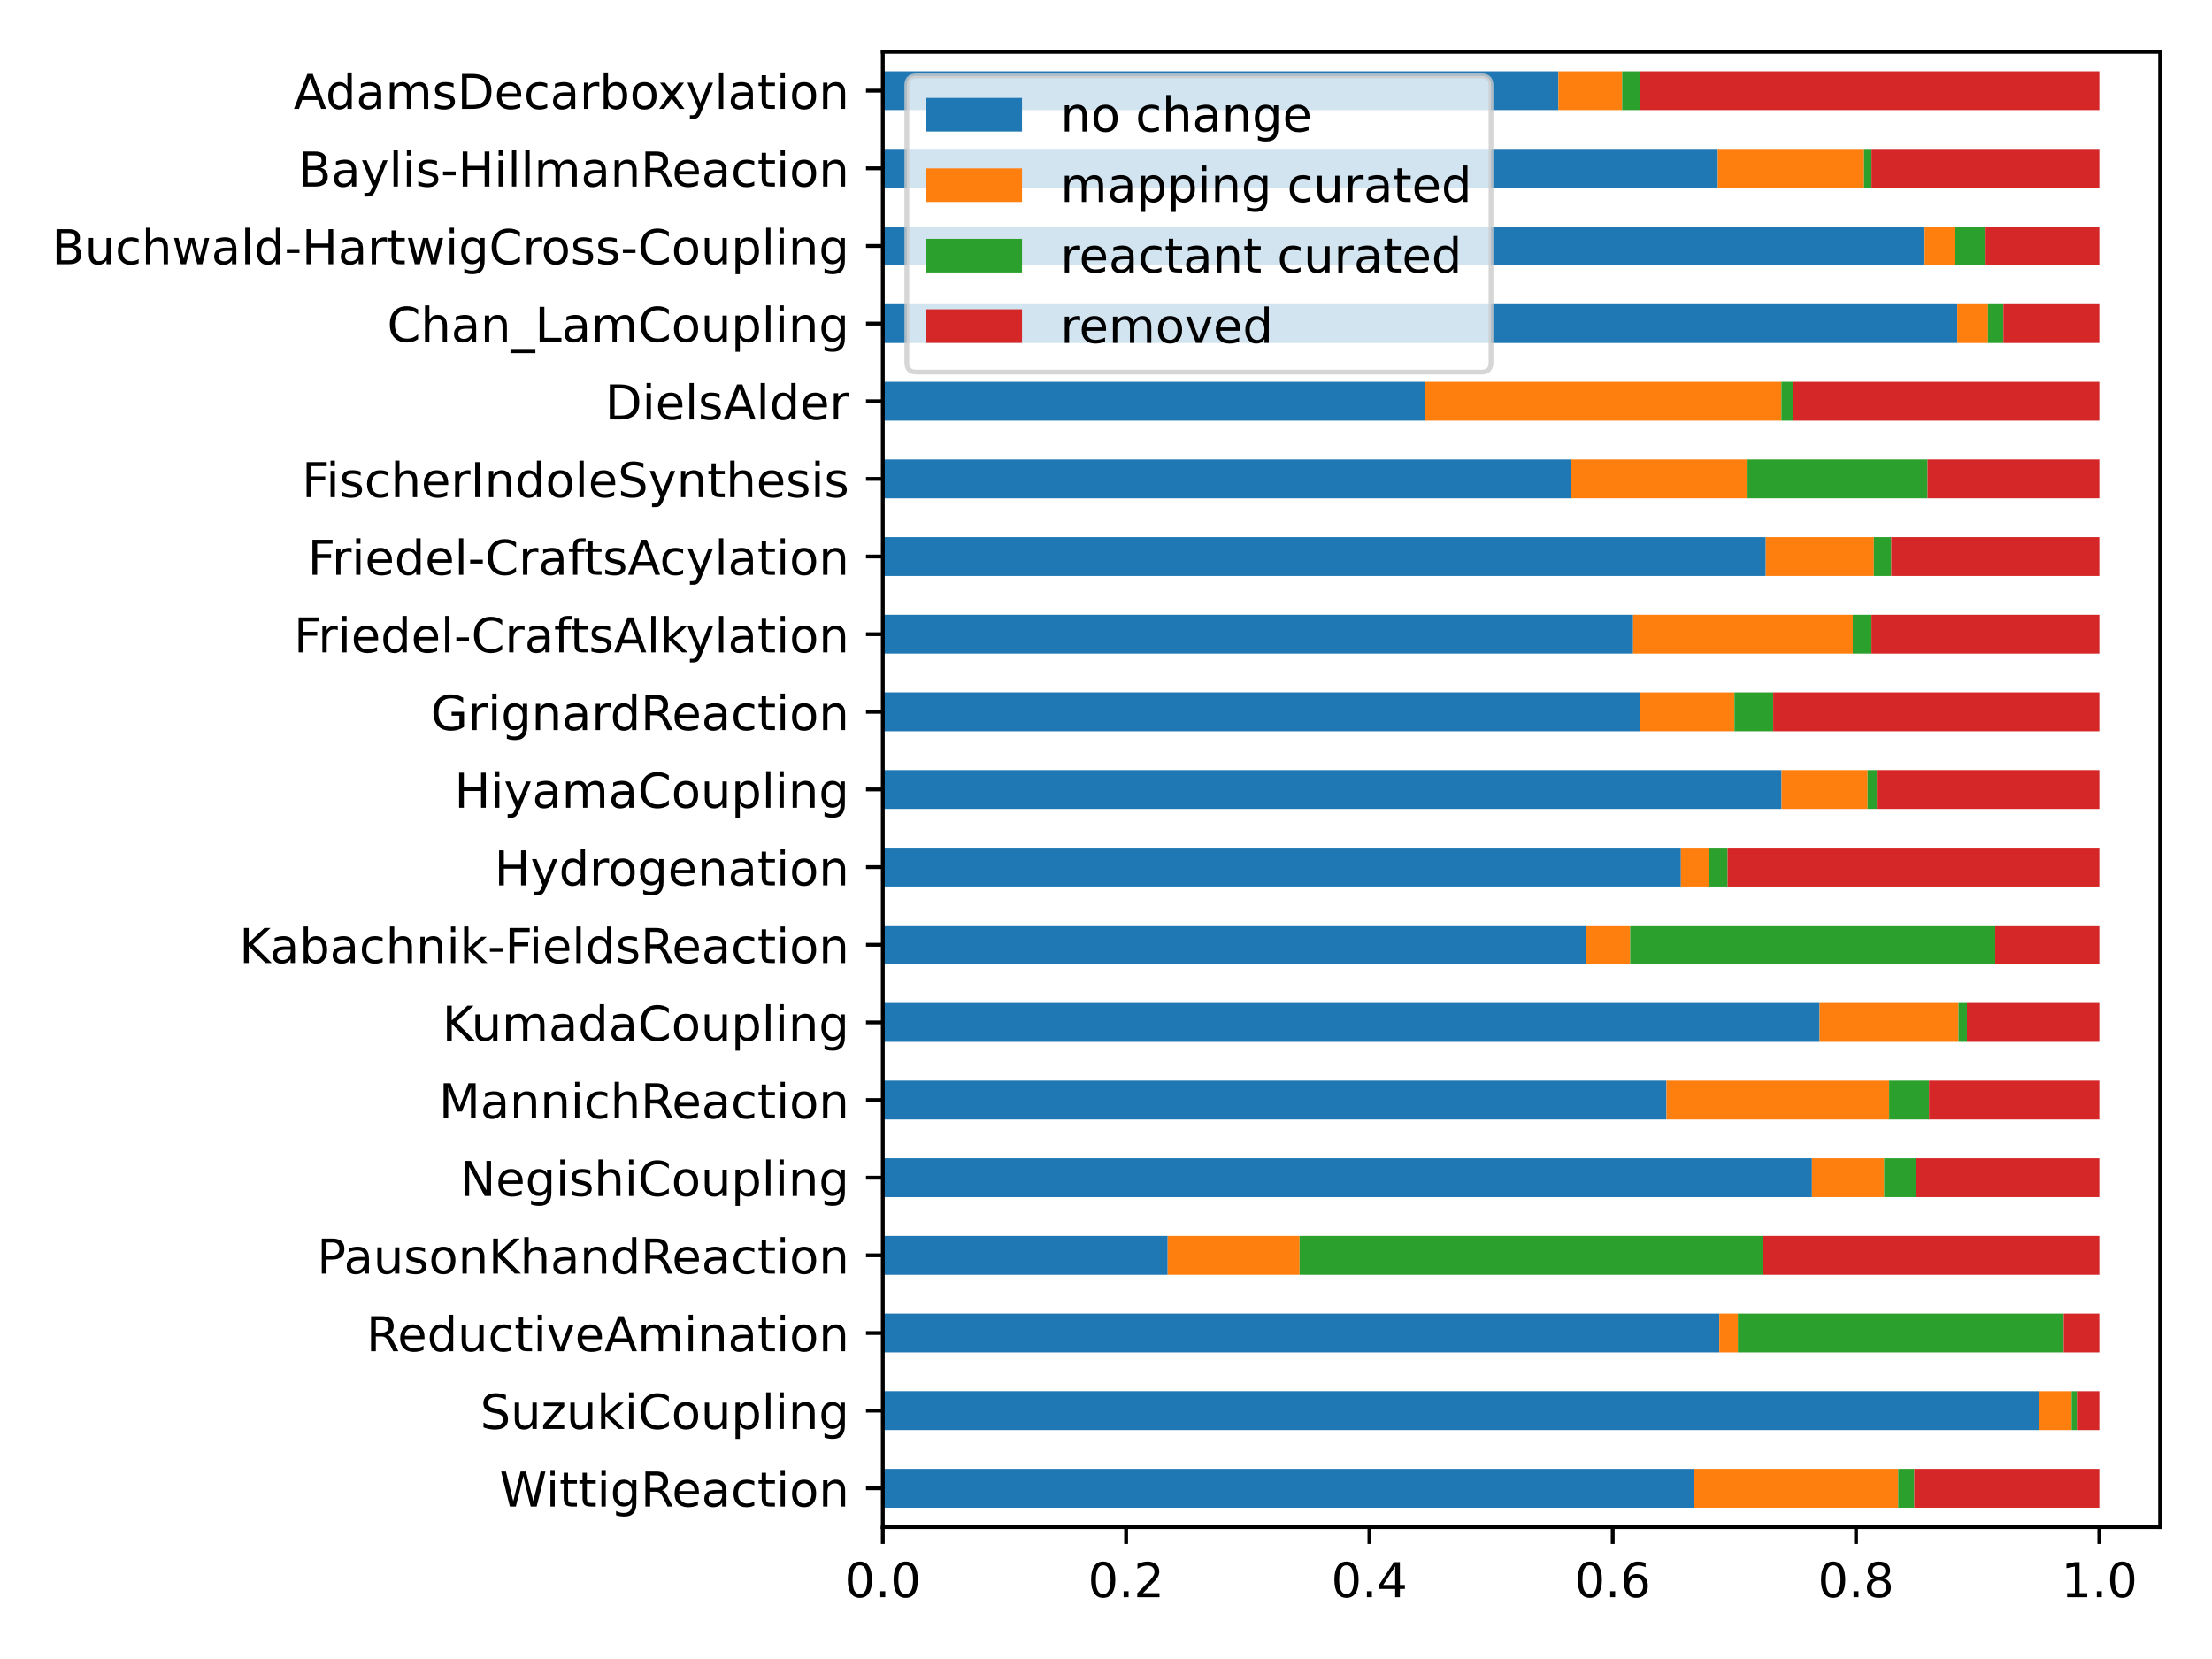 <?xml version="1.0" encoding="utf-8" standalone="no"?>
<!DOCTYPE svg PUBLIC "-//W3C//DTD SVG 1.1//EN"
  "http://www.w3.org/Graphics/SVG/1.1/DTD/svg11.dtd">
<!-- Created with matplotlib (https://matplotlib.org/) -->
<svg height="345.6pt" version="1.1" viewBox="0 0 460.8 345.6" width="460.8pt" xmlns="http://www.w3.org/2000/svg" xmlns:xlink="http://www.w3.org/1999/xlink">
 <defs>
  <style type="text/css">
*{stroke-linecap:butt;stroke-linejoin:round;}
  </style>
 </defs>
 <g id="figure_1">
  <g id="patch_1">
   <path d="M 0 345.6 
L 460.8 345.6 
L 460.8 0 
L 0 0 
z
" style="fill:#ffffff;"/>
  </g>
  <g id="axes_1">
   <g id="patch_2">
    <path d="M 183.903 318.122 
L 450 318.122 
L 450 10.8 
L 183.903 10.8 
z
" style="fill:#ffffff;"/>
   </g>
   <g id="patch_3">
    <path clip-path="url(#p5504d60e63)" d="M 183.903 314.078 
L 352.817 314.078 
L 352.817 305.991 
L 183.903 305.991 
z
" style="fill:#1f77b4;"/>
   </g>
   <g id="patch_4">
    <path clip-path="url(#p5504d60e63)" d="M 183.903 297.903 
L 424.855 297.903 
L 424.855 289.816 
L 183.903 289.816 
z
" style="fill:#1f77b4;"/>
   </g>
   <g id="patch_5">
    <path clip-path="url(#p5504d60e63)" d="M 183.903 281.728 
L 358.168 281.728 
L 358.168 273.641 
L 183.903 273.641 
z
" style="fill:#1f77b4;"/>
   </g>
   <g id="patch_6">
    <path clip-path="url(#p5504d60e63)" d="M 183.903 265.554 
L 243.251 265.554 
L 243.251 257.466 
L 183.903 257.466 
z
" style="fill:#1f77b4;"/>
   </g>
   <g id="patch_7">
    <path clip-path="url(#p5504d60e63)" d="M 183.903 249.379 
L 377.463 249.379 
L 377.463 241.291 
L 183.903 241.291 
z
" style="fill:#1f77b4;"/>
   </g>
   <g id="patch_8">
    <path clip-path="url(#p5504d60e63)" d="M 183.903 233.204 
L 347.156 233.204 
L 347.156 225.117 
L 183.903 225.117 
z
" style="fill:#1f77b4;"/>
   </g>
   <g id="patch_9">
    <path clip-path="url(#p5504d60e63)" d="M 183.903 217.029 
L 379.061 217.029 
L 379.061 208.942 
L 183.903 208.942 
z
" style="fill:#1f77b4;"/>
   </g>
   <g id="patch_10">
    <path clip-path="url(#p5504d60e63)" d="M 183.903 200.854 
L 330.413 200.854 
L 330.413 192.767 
L 183.903 192.767 
z
" style="fill:#1f77b4;"/>
   </g>
   <g id="patch_11">
    <path clip-path="url(#p5504d60e63)" d="M 183.903 184.679 
L 350.167 184.679 
L 350.167 176.592 
L 183.903 176.592 
z
" style="fill:#1f77b4;"/>
   </g>
   <g id="patch_12">
    <path clip-path="url(#p5504d60e63)" d="M 183.903 168.505 
L 371.137 168.505 
L 371.137 160.417 
L 183.903 160.417 
z
" style="fill:#1f77b4;"/>
   </g>
   <g id="patch_13">
    <path clip-path="url(#p5504d60e63)" d="M 183.903 152.33 
L 341.559 152.33 
L 341.559 144.242 
L 183.903 144.242 
z
" style="fill:#1f77b4;"/>
   </g>
   <g id="patch_14">
    <path clip-path="url(#p5504d60e63)" d="M 183.903 136.155 
L 340.208 136.155 
L 340.208 128.068 
L 183.903 128.068 
z
" style="fill:#1f77b4;"/>
   </g>
   <g id="patch_15">
    <path clip-path="url(#p5504d60e63)" d="M 183.903 119.98 
L 367.841 119.98 
L 367.841 111.893 
L 183.903 111.893 
z
" style="fill:#1f77b4;"/>
   </g>
   <g id="patch_16">
    <path clip-path="url(#p5504d60e63)" d="M 183.903 103.805 
L 327.231 103.805 
L 327.231 95.718 
L 183.903 95.718 
z
" style="fill:#1f77b4;"/>
   </g>
   <g id="patch_17">
    <path clip-path="url(#p5504d60e63)" d="M 183.903 87.63 
L 296.923 87.63 
L 296.923 79.543 
L 183.903 79.543 
z
" style="fill:#1f77b4;"/>
   </g>
   <g id="patch_18">
    <path clip-path="url(#p5504d60e63)" d="M 183.903 71.456 
L 407.735 71.456 
L 407.735 63.368 
L 183.903 63.368 
z
" style="fill:#1f77b4;"/>
   </g>
   <g id="patch_19">
    <path clip-path="url(#p5504d60e63)" d="M 183.903 55.281 
L 400.947 55.281 
L 400.947 47.193 
L 183.903 47.193 
z
" style="fill:#1f77b4;"/>
   </g>
   <g id="patch_20">
    <path clip-path="url(#p5504d60e63)" d="M 183.903 39.106 
L 357.861 39.106 
L 357.861 31.019 
L 183.903 31.019 
z
" style="fill:#1f77b4;"/>
   </g>
   <g id="patch_21">
    <path clip-path="url(#p5504d60e63)" d="M 183.903 22.931 
L 324.652 22.931 
L 324.652 14.844 
L 183.903 14.844 
z
" style="fill:#1f77b4;"/>
   </g>
   <g id="patch_22">
    <path clip-path="url(#p5504d60e63)" d="M 352.817 314.078 
L 395.43 314.078 
L 395.43 305.991 
L 352.817 305.991 
z
" style="fill:#ff7f0e;"/>
   </g>
   <g id="patch_23">
    <path clip-path="url(#p5504d60e63)" d="M 424.855 297.903 
L 431.556 297.903 
L 431.556 289.816 
L 424.855 289.816 
z
" style="fill:#ff7f0e;"/>
   </g>
   <g id="patch_24">
    <path clip-path="url(#p5504d60e63)" d="M 358.168 281.728 
L 362.029 281.728 
L 362.029 273.641 
L 358.168 273.641 
z
" style="fill:#ff7f0e;"/>
   </g>
   <g id="patch_25">
    <path clip-path="url(#p5504d60e63)" d="M 243.251 265.554 
L 270.722 265.554 
L 270.722 257.466 
L 243.251 257.466 
z
" style="fill:#ff7f0e;"/>
   </g>
   <g id="patch_26">
    <path clip-path="url(#p5504d60e63)" d="M 377.463 249.379 
L 392.493 249.379 
L 392.493 241.291 
L 377.463 241.291 
z
" style="fill:#ff7f0e;"/>
   </g>
   <g id="patch_27">
    <path clip-path="url(#p5504d60e63)" d="M 347.156 233.204 
L 393.544 233.204 
L 393.544 225.117 
L 347.156 225.117 
z
" style="fill:#ff7f0e;"/>
   </g>
   <g id="patch_28">
    <path clip-path="url(#p5504d60e63)" d="M 379.061 217.029 
L 407.994 217.029 
L 407.994 208.942 
L 379.061 208.942 
z
" style="fill:#ff7f0e;"/>
   </g>
   <g id="patch_29">
    <path clip-path="url(#p5504d60e63)" d="M 330.413 200.854 
L 339.595 200.854 
L 339.595 192.767 
L 330.413 192.767 
z
" style="fill:#ff7f0e;"/>
   </g>
   <g id="patch_30">
    <path clip-path="url(#p5504d60e63)" d="M 350.167 184.679 
L 356.051 184.679 
L 356.051 176.592 
L 350.167 176.592 
z
" style="fill:#ff7f0e;"/>
   </g>
   <g id="patch_31">
    <path clip-path="url(#p5504d60e63)" d="M 371.137 168.505 
L 389.048 168.505 
L 389.048 160.417 
L 371.137 160.417 
z
" style="fill:#ff7f0e;"/>
   </g>
   <g id="patch_32">
    <path clip-path="url(#p5504d60e63)" d="M 341.559 152.33 
L 361.32 152.33 
L 361.32 144.242 
L 341.559 144.242 
z
" style="fill:#ff7f0e;"/>
   </g>
   <g id="patch_33">
    <path clip-path="url(#p5504d60e63)" d="M 340.208 136.155 
L 385.962 136.155 
L 385.962 128.068 
L 340.208 128.068 
z
" style="fill:#ff7f0e;"/>
   </g>
   <g id="patch_34">
    <path clip-path="url(#p5504d60e63)" d="M 367.841 119.98 
L 390.359 119.98 
L 390.359 111.893 
L 367.841 111.893 
z
" style="fill:#ff7f0e;"/>
   </g>
   <g id="patch_35">
    <path clip-path="url(#p5504d60e63)" d="M 327.231 103.805 
L 364.053 103.805 
L 364.053 95.718 
L 327.231 95.718 
z
" style="fill:#ff7f0e;"/>
   </g>
   <g id="patch_36">
    <path clip-path="url(#p5504d60e63)" d="M 296.923 87.63 
L 371.098 87.63 
L 371.098 79.543 
L 296.923 79.543 
z
" style="fill:#ff7f0e;"/>
   </g>
   <g id="patch_37">
    <path clip-path="url(#p5504d60e63)" d="M 407.735 71.456 
L 414.139 71.456 
L 414.139 63.368 
L 407.735 63.368 
z
" style="fill:#ff7f0e;"/>
   </g>
   <g id="patch_38">
    <path clip-path="url(#p5504d60e63)" d="M 400.947 55.281 
L 407.262 55.281 
L 407.262 47.193 
L 400.947 47.193 
z
" style="fill:#ff7f0e;"/>
   </g>
   <g id="patch_39">
    <path clip-path="url(#p5504d60e63)" d="M 357.861 39.106 
L 388.311 39.106 
L 388.311 31.019 
L 357.861 31.019 
z
" style="fill:#ff7f0e;"/>
   </g>
   <g id="patch_40">
    <path clip-path="url(#p5504d60e63)" d="M 324.652 22.931 
L 337.92 22.931 
L 337.92 14.844 
L 324.652 14.844 
z
" style="fill:#ff7f0e;"/>
   </g>
   <g id="patch_41">
    <path clip-path="url(#p5504d60e63)" d="M 395.43 314.078 
L 398.78 314.078 
L 398.78 305.991 
L 395.43 305.991 
z
" style="fill:#2ca02c;"/>
   </g>
   <g id="patch_42">
    <path clip-path="url(#p5504d60e63)" d="M 431.556 297.903 
L 432.651 297.903 
L 432.651 289.816 
L 431.556 289.816 
z
" style="fill:#2ca02c;"/>
   </g>
   <g id="patch_43">
    <path clip-path="url(#p5504d60e63)" d="M 362.029 281.728 
L 429.913 281.728 
L 429.913 273.641 
L 362.029 273.641 
z
" style="fill:#2ca02c;"/>
   </g>
   <g id="patch_44">
    <path clip-path="url(#p5504d60e63)" d="M 270.722 265.554 
L 367.292 265.554 
L 367.292 257.466 
L 270.722 257.466 
z
" style="fill:#2ca02c;"/>
   </g>
   <g id="patch_45">
    <path clip-path="url(#p5504d60e63)" d="M 392.493 249.379 
L 399.114 249.379 
L 399.114 241.291 
L 392.493 241.291 
z
" style="fill:#2ca02c;"/>
   </g>
   <g id="patch_46">
    <path clip-path="url(#p5504d60e63)" d="M 393.544 233.204 
L 401.847 233.204 
L 401.847 225.117 
L 393.544 225.117 
z
" style="fill:#2ca02c;"/>
   </g>
   <g id="patch_47">
    <path clip-path="url(#p5504d60e63)" d="M 407.994 217.029 
L 409.743 217.029 
L 409.743 208.942 
L 407.994 208.942 
z
" style="fill:#2ca02c;"/>
   </g>
   <g id="patch_48">
    <path clip-path="url(#p5504d60e63)" d="M 339.595 200.854 
L 415.645 200.854 
L 415.645 192.767 
L 339.595 192.767 
z
" style="fill:#2ca02c;"/>
   </g>
   <g id="patch_49">
    <path clip-path="url(#p5504d60e63)" d="M 356.051 184.679 
L 359.894 184.679 
L 359.894 176.592 
L 356.051 176.592 
z
" style="fill:#2ca02c;"/>
   </g>
   <g id="patch_50">
    <path clip-path="url(#p5504d60e63)" d="M 389.048 168.505 
L 390.97 168.505 
L 390.97 160.417 
L 389.048 160.417 
z
" style="fill:#2ca02c;"/>
   </g>
   <g id="patch_51">
    <path clip-path="url(#p5504d60e63)" d="M 361.32 152.33 
L 369.393 152.33 
L 369.393 144.242 
L 361.32 144.242 
z
" style="fill:#2ca02c;"/>
   </g>
   <g id="patch_52">
    <path clip-path="url(#p5504d60e63)" d="M 385.962 136.155 
L 389.856 136.155 
L 389.856 128.068 
L 385.962 128.068 
z
" style="fill:#2ca02c;"/>
   </g>
   <g id="patch_53">
    <path clip-path="url(#p5504d60e63)" d="M 390.359 119.98 
L 393.974 119.98 
L 393.974 111.893 
L 390.359 111.893 
z
" style="fill:#2ca02c;"/>
   </g>
   <g id="patch_54">
    <path clip-path="url(#p5504d60e63)" d="M 364.053 103.805 
L 401.543 103.805 
L 401.543 95.718 
L 364.053 95.718 
z
" style="fill:#2ca02c;"/>
   </g>
   <g id="patch_55">
    <path clip-path="url(#p5504d60e63)" d="M 371.098 87.63 
L 373.489 87.63 
L 373.489 79.543 
L 371.098 79.543 
z
" style="fill:#2ca02c;"/>
   </g>
   <g id="patch_56">
    <path clip-path="url(#p5504d60e63)" d="M 414.139 71.456 
L 417.342 71.456 
L 417.342 63.368 
L 414.139 63.368 
z
" style="fill:#2ca02c;"/>
   </g>
   <g id="patch_57">
    <path clip-path="url(#p5504d60e63)" d="M 407.262 55.281 
L 413.646 55.281 
L 413.646 47.193 
L 407.262 47.193 
z
" style="fill:#2ca02c;"/>
   </g>
   <g id="patch_58">
    <path clip-path="url(#p5504d60e63)" d="M 388.311 39.106 
L 389.864 39.106 
L 389.864 31.019 
L 388.311 31.019 
z
" style="fill:#2ca02c;"/>
   </g>
   <g id="patch_59">
    <path clip-path="url(#p5504d60e63)" d="M 337.92 22.931 
L 341.669 22.931 
L 341.669 14.844 
L 337.92 14.844 
z
" style="fill:#2ca02c;"/>
   </g>
   <g id="patch_60">
    <path clip-path="url(#p5504d60e63)" d="M 398.78 314.078 
L 437.329 314.078 
L 437.329 305.991 
L 398.78 305.991 
z
" style="fill:#d62728;"/>
   </g>
   <g id="patch_61">
    <path clip-path="url(#p5504d60e63)" d="M 432.651 297.903 
L 437.329 297.903 
L 437.329 289.816 
L 432.651 289.816 
z
" style="fill:#d62728;"/>
   </g>
   <g id="patch_62">
    <path clip-path="url(#p5504d60e63)" d="M 429.913 281.728 
L 437.329 281.728 
L 437.329 273.641 
L 429.913 273.641 
z
" style="fill:#d62728;"/>
   </g>
   <g id="patch_63">
    <path clip-path="url(#p5504d60e63)" d="M 367.292 265.554 
L 437.329 265.554 
L 437.329 257.466 
L 367.292 257.466 
z
" style="fill:#d62728;"/>
   </g>
   <g id="patch_64">
    <path clip-path="url(#p5504d60e63)" d="M 399.114 249.379 
L 437.329 249.379 
L 437.329 241.291 
L 399.114 241.291 
z
" style="fill:#d62728;"/>
   </g>
   <g id="patch_65">
    <path clip-path="url(#p5504d60e63)" d="M 401.847 233.204 
L 437.329 233.204 
L 437.329 225.117 
L 401.847 225.117 
z
" style="fill:#d62728;"/>
   </g>
   <g id="patch_66">
    <path clip-path="url(#p5504d60e63)" d="M 409.743 217.029 
L 437.329 217.029 
L 437.329 208.942 
L 409.743 208.942 
z
" style="fill:#d62728;"/>
   </g>
   <g id="patch_67">
    <path clip-path="url(#p5504d60e63)" d="M 415.645 200.854 
L 437.329 200.854 
L 437.329 192.767 
L 415.645 192.767 
z
" style="fill:#d62728;"/>
   </g>
   <g id="patch_68">
    <path clip-path="url(#p5504d60e63)" d="M 359.894 184.679 
L 437.329 184.679 
L 437.329 176.592 
L 359.894 176.592 
z
" style="fill:#d62728;"/>
   </g>
   <g id="patch_69">
    <path clip-path="url(#p5504d60e63)" d="M 390.97 168.505 
L 437.329 168.505 
L 437.329 160.417 
L 390.97 160.417 
z
" style="fill:#d62728;"/>
   </g>
   <g id="patch_70">
    <path clip-path="url(#p5504d60e63)" d="M 369.393 152.33 
L 437.329 152.33 
L 437.329 144.242 
L 369.393 144.242 
z
" style="fill:#d62728;"/>
   </g>
   <g id="patch_71">
    <path clip-path="url(#p5504d60e63)" d="M 389.856 136.155 
L 437.329 136.155 
L 437.329 128.068 
L 389.856 128.068 
z
" style="fill:#d62728;"/>
   </g>
   <g id="patch_72">
    <path clip-path="url(#p5504d60e63)" d="M 393.974 119.98 
L 437.329 119.98 
L 437.329 111.893 
L 393.974 111.893 
z
" style="fill:#d62728;"/>
   </g>
   <g id="patch_73">
    <path clip-path="url(#p5504d60e63)" d="M 401.543 103.805 
L 437.329 103.805 
L 437.329 95.718 
L 401.543 95.718 
z
" style="fill:#d62728;"/>
   </g>
   <g id="patch_74">
    <path clip-path="url(#p5504d60e63)" d="M 373.489 87.63 
L 437.329 87.63 
L 437.329 79.543 
L 373.489 79.543 
z
" style="fill:#d62728;"/>
   </g>
   <g id="patch_75">
    <path clip-path="url(#p5504d60e63)" d="M 417.342 71.456 
L 437.329 71.456 
L 437.329 63.368 
L 417.342 63.368 
z
" style="fill:#d62728;"/>
   </g>
   <g id="patch_76">
    <path clip-path="url(#p5504d60e63)" d="M 413.646 55.281 
L 437.329 55.281 
L 437.329 47.193 
L 413.646 47.193 
z
" style="fill:#d62728;"/>
   </g>
   <g id="patch_77">
    <path clip-path="url(#p5504d60e63)" d="M 389.864 39.106 
L 437.329 39.106 
L 437.329 31.019 
L 389.864 31.019 
z
" style="fill:#d62728;"/>
   </g>
   <g id="patch_78">
    <path clip-path="url(#p5504d60e63)" d="M 341.669 22.931 
L 437.329 22.931 
L 437.329 14.844 
L 341.669 14.844 
z
" style="fill:#d62728;"/>
   </g>
   <g id="matplotlib.axis_1">
    <g id="xtick_1">
     <g id="line2d_1">
      <defs>
       <path d="M 0 0 
L 0 3.5 
" id="m27d0e804dc" style="stroke:#000000;stroke-width:0.8;"/>
      </defs>
      <g>
       <use style="stroke:#000000;stroke-width:0.8;" x="183.903" xlink:href="#m27d0e804dc" y="318.122"/>
      </g>
     </g>
     <g id="text_1">
      <!-- 0.0 -->
      <defs>
       <path d="M 31.781 66.406 
Q 24.172 66.406 20.328 58.906 
Q 16.5 51.422 16.5 36.375 
Q 16.5 21.391 20.328 13.891 
Q 24.172 6.391 31.781 6.391 
Q 39.453 6.391 43.281 13.891 
Q 47.125 21.391 47.125 36.375 
Q 47.125 51.422 43.281 58.906 
Q 39.453 66.406 31.781 66.406 
z
M 31.781 74.219 
Q 44.047 74.219 50.516 64.516 
Q 56.984 54.828 56.984 36.375 
Q 56.984 17.969 50.516 8.266 
Q 44.047 -1.422 31.781 -1.422 
Q 19.531 -1.422 13.062 8.266 
Q 6.594 17.969 6.594 36.375 
Q 6.594 54.828 13.062 64.516 
Q 19.531 74.219 31.781 74.219 
z
" id="DejaVuSans-48"/>
       <path d="M 10.688 12.406 
L 21 12.406 
L 21 0 
L 10.688 0 
z
" id="DejaVuSans-46"/>
      </defs>
      <g transform="translate(175.952 332.72)scale(0.1 -0.1)">
       <use xlink:href="#DejaVuSans-48"/>
       <use x="63.623" xlink:href="#DejaVuSans-46"/>
       <use x="95.41" xlink:href="#DejaVuSans-48"/>
      </g>
     </g>
    </g>
    <g id="xtick_2">
     <g id="line2d_2">
      <g>
       <use style="stroke:#000000;stroke-width:0.8;" x="234.588" xlink:href="#m27d0e804dc" y="318.122"/>
      </g>
     </g>
     <g id="text_2">
      <!-- 0.2 -->
      <defs>
       <path d="M 19.188 8.297 
L 53.609 8.297 
L 53.609 0 
L 7.328 0 
L 7.328 8.297 
Q 12.938 14.109 22.625 23.891 
Q 32.328 33.688 34.812 36.531 
Q 39.547 41.844 41.422 45.531 
Q 43.312 49.219 43.312 52.781 
Q 43.312 58.594 39.234 62.25 
Q 35.156 65.922 28.609 65.922 
Q 23.969 65.922 18.812 64.312 
Q 13.672 62.703 7.812 59.422 
L 7.812 69.391 
Q 13.766 71.781 18.938 73 
Q 24.125 74.219 28.422 74.219 
Q 39.75 74.219 46.484 68.547 
Q 53.219 62.891 53.219 53.422 
Q 53.219 48.922 51.531 44.891 
Q 49.859 40.875 45.406 35.406 
Q 44.188 33.984 37.641 27.219 
Q 31.109 20.453 19.188 8.297 
z
" id="DejaVuSans-50"/>
      </defs>
      <g transform="translate(226.637 332.72)scale(0.1 -0.1)">
       <use xlink:href="#DejaVuSans-48"/>
       <use x="63.623" xlink:href="#DejaVuSans-46"/>
       <use x="95.41" xlink:href="#DejaVuSans-50"/>
      </g>
     </g>
    </g>
    <g id="xtick_3">
     <g id="line2d_3">
      <g>
       <use style="stroke:#000000;stroke-width:0.8;" x="285.273" xlink:href="#m27d0e804dc" y="318.122"/>
      </g>
     </g>
     <g id="text_3">
      <!-- 0.4 -->
      <defs>
       <path d="M 37.797 64.312 
L 12.891 25.391 
L 37.797 25.391 
z
M 35.203 72.906 
L 47.609 72.906 
L 47.609 25.391 
L 58.016 25.391 
L 58.016 17.188 
L 47.609 17.188 
L 47.609 0 
L 37.797 0 
L 37.797 17.188 
L 4.891 17.188 
L 4.891 26.703 
z
" id="DejaVuSans-52"/>
      </defs>
      <g transform="translate(277.322 332.72)scale(0.1 -0.1)">
       <use xlink:href="#DejaVuSans-48"/>
       <use x="63.623" xlink:href="#DejaVuSans-46"/>
       <use x="95.41" xlink:href="#DejaVuSans-52"/>
      </g>
     </g>
    </g>
    <g id="xtick_4">
     <g id="line2d_4">
      <g>
       <use style="stroke:#000000;stroke-width:0.8;" x="335.958" xlink:href="#m27d0e804dc" y="318.122"/>
      </g>
     </g>
     <g id="text_4">
      <!-- 0.6 -->
      <defs>
       <path d="M 33.016 40.375 
Q 26.375 40.375 22.484 35.828 
Q 18.609 31.297 18.609 23.391 
Q 18.609 15.531 22.484 10.953 
Q 26.375 6.391 33.016 6.391 
Q 39.656 6.391 43.531 10.953 
Q 47.406 15.531 47.406 23.391 
Q 47.406 31.297 43.531 35.828 
Q 39.656 40.375 33.016 40.375 
z
M 52.594 71.297 
L 52.594 62.312 
Q 48.875 64.062 45.094 64.984 
Q 41.312 65.922 37.594 65.922 
Q 27.828 65.922 22.672 59.328 
Q 17.531 52.734 16.797 39.406 
Q 19.672 43.656 24.016 45.922 
Q 28.375 48.188 33.594 48.188 
Q 44.578 48.188 50.953 41.516 
Q 57.328 34.859 57.328 23.391 
Q 57.328 12.156 50.688 5.359 
Q 44.047 -1.422 33.016 -1.422 
Q 20.359 -1.422 13.672 8.266 
Q 6.984 17.969 6.984 36.375 
Q 6.984 53.656 15.188 63.938 
Q 23.391 74.219 37.203 74.219 
Q 40.922 74.219 44.703 73.484 
Q 48.484 72.75 52.594 71.297 
z
" id="DejaVuSans-54"/>
      </defs>
      <g transform="translate(328.007 332.72)scale(0.1 -0.1)">
       <use xlink:href="#DejaVuSans-48"/>
       <use x="63.623" xlink:href="#DejaVuSans-46"/>
       <use x="95.41" xlink:href="#DejaVuSans-54"/>
      </g>
     </g>
    </g>
    <g id="xtick_5">
     <g id="line2d_5">
      <g>
       <use style="stroke:#000000;stroke-width:0.8;" x="386.644" xlink:href="#m27d0e804dc" y="318.122"/>
      </g>
     </g>
     <g id="text_5">
      <!-- 0.8 -->
      <defs>
       <path d="M 31.781 34.625 
Q 24.75 34.625 20.719 30.859 
Q 16.703 27.094 16.703 20.516 
Q 16.703 13.922 20.719 10.156 
Q 24.75 6.391 31.781 6.391 
Q 38.812 6.391 42.859 10.172 
Q 46.922 13.969 46.922 20.516 
Q 46.922 27.094 42.891 30.859 
Q 38.875 34.625 31.781 34.625 
z
M 21.922 38.812 
Q 15.578 40.375 12.031 44.719 
Q 8.5 49.078 8.5 55.328 
Q 8.5 64.062 14.719 69.141 
Q 20.953 74.219 31.781 74.219 
Q 42.672 74.219 48.875 69.141 
Q 55.078 64.062 55.078 55.328 
Q 55.078 49.078 51.531 44.719 
Q 48 40.375 41.703 38.812 
Q 48.828 37.156 52.797 32.312 
Q 56.781 27.484 56.781 20.516 
Q 56.781 9.906 50.312 4.234 
Q 43.844 -1.422 31.781 -1.422 
Q 19.734 -1.422 13.25 4.234 
Q 6.781 9.906 6.781 20.516 
Q 6.781 27.484 10.781 32.312 
Q 14.797 37.156 21.922 38.812 
z
M 18.312 54.391 
Q 18.312 48.734 21.844 45.562 
Q 25.391 42.391 31.781 42.391 
Q 38.141 42.391 41.719 45.562 
Q 45.312 48.734 45.312 54.391 
Q 45.312 60.062 41.719 63.234 
Q 38.141 66.406 31.781 66.406 
Q 25.391 66.406 21.844 63.234 
Q 18.312 60.062 18.312 54.391 
z
" id="DejaVuSans-56"/>
      </defs>
      <g transform="translate(378.692 332.72)scale(0.1 -0.1)">
       <use xlink:href="#DejaVuSans-48"/>
       <use x="63.623" xlink:href="#DejaVuSans-46"/>
       <use x="95.41" xlink:href="#DejaVuSans-56"/>
      </g>
     </g>
    </g>
    <g id="xtick_6">
     <g id="line2d_6">
      <g>
       <use style="stroke:#000000;stroke-width:0.8;" x="437.329" xlink:href="#m27d0e804dc" y="318.122"/>
      </g>
     </g>
     <g id="text_6">
      <!-- 1.0 -->
      <defs>
       <path d="M 12.406 8.297 
L 28.516 8.297 
L 28.516 63.922 
L 10.984 60.406 
L 10.984 69.391 
L 28.422 72.906 
L 38.281 72.906 
L 38.281 8.297 
L 54.391 8.297 
L 54.391 0 
L 12.406 0 
z
" id="DejaVuSans-49"/>
      </defs>
      <g transform="translate(429.377 332.72)scale(0.1 -0.1)">
       <use xlink:href="#DejaVuSans-49"/>
       <use x="63.623" xlink:href="#DejaVuSans-46"/>
       <use x="95.41" xlink:href="#DejaVuSans-48"/>
      </g>
     </g>
    </g>
   </g>
   <g id="matplotlib.axis_2">
    <g id="ytick_1">
     <g id="line2d_7">
      <defs>
       <path d="M 0 0 
L -3.5 0 
" id="me92168dcce" style="stroke:#000000;stroke-width:0.8;"/>
      </defs>
      <g>
       <use style="stroke:#000000;stroke-width:0.8;" x="183.903" xlink:href="#me92168dcce" y="310.034"/>
      </g>
     </g>
     <g id="text_7">
      <!-- WittigReaction -->
      <defs>
       <path d="M 3.328 72.906 
L 13.281 72.906 
L 28.609 11.281 
L 43.891 72.906 
L 54.984 72.906 
L 70.312 11.281 
L 85.594 72.906 
L 95.609 72.906 
L 77.297 0 
L 64.891 0 
L 49.516 63.281 
L 33.984 0 
L 21.578 0 
z
" id="DejaVuSans-87"/>
       <path d="M 9.422 54.688 
L 18.406 54.688 
L 18.406 0 
L 9.422 0 
z
M 9.422 75.984 
L 18.406 75.984 
L 18.406 64.594 
L 9.422 64.594 
z
" id="DejaVuSans-105"/>
       <path d="M 18.312 70.219 
L 18.312 54.688 
L 36.812 54.688 
L 36.812 47.703 
L 18.312 47.703 
L 18.312 18.016 
Q 18.312 11.328 20.141 9.422 
Q 21.969 7.516 27.594 7.516 
L 36.812 7.516 
L 36.812 0 
L 27.594 0 
Q 17.188 0 13.234 3.875 
Q 9.281 7.766 9.281 18.016 
L 9.281 47.703 
L 2.688 47.703 
L 2.688 54.688 
L 9.281 54.688 
L 9.281 70.219 
z
" id="DejaVuSans-116"/>
       <path d="M 45.406 27.984 
Q 45.406 37.75 41.375 43.109 
Q 37.359 48.484 30.078 48.484 
Q 22.859 48.484 18.828 43.109 
Q 14.797 37.75 14.797 27.984 
Q 14.797 18.266 18.828 12.891 
Q 22.859 7.516 30.078 7.516 
Q 37.359 7.516 41.375 12.891 
Q 45.406 18.266 45.406 27.984 
z
M 54.391 6.781 
Q 54.391 -7.172 48.188 -13.984 
Q 42 -20.797 29.203 -20.797 
Q 24.469 -20.797 20.266 -20.094 
Q 16.062 -19.391 12.109 -17.922 
L 12.109 -9.188 
Q 16.062 -11.328 19.922 -12.344 
Q 23.781 -13.375 27.781 -13.375 
Q 36.625 -13.375 41.016 -8.766 
Q 45.406 -4.156 45.406 5.172 
L 45.406 9.625 
Q 42.625 4.781 38.281 2.391 
Q 33.938 0 27.875 0 
Q 17.828 0 11.672 7.656 
Q 5.516 15.328 5.516 27.984 
Q 5.516 40.672 11.672 48.328 
Q 17.828 56 27.875 56 
Q 33.938 56 38.281 53.609 
Q 42.625 51.219 45.406 46.391 
L 45.406 54.688 
L 54.391 54.688 
z
" id="DejaVuSans-103"/>
       <path d="M 44.391 34.188 
Q 47.562 33.109 50.562 29.594 
Q 53.562 26.078 56.594 19.922 
L 66.609 0 
L 56 0 
L 46.688 18.703 
Q 43.062 26.031 39.672 28.422 
Q 36.281 30.812 30.422 30.812 
L 19.672 30.812 
L 19.672 0 
L 9.812 0 
L 9.812 72.906 
L 32.078 72.906 
Q 44.578 72.906 50.734 67.672 
Q 56.891 62.453 56.891 51.906 
Q 56.891 45.016 53.688 40.469 
Q 50.484 35.938 44.391 34.188 
z
M 19.672 64.797 
L 19.672 38.922 
L 32.078 38.922 
Q 39.203 38.922 42.844 42.219 
Q 46.484 45.516 46.484 51.906 
Q 46.484 58.297 42.844 61.547 
Q 39.203 64.797 32.078 64.797 
z
" id="DejaVuSans-82"/>
       <path d="M 56.203 29.594 
L 56.203 25.203 
L 14.891 25.203 
Q 15.484 15.922 20.484 11.062 
Q 25.484 6.203 34.422 6.203 
Q 39.594 6.203 44.453 7.469 
Q 49.312 8.734 54.109 11.281 
L 54.109 2.781 
Q 49.266 0.734 44.188 -0.344 
Q 39.109 -1.422 33.891 -1.422 
Q 20.797 -1.422 13.156 6.188 
Q 5.516 13.812 5.516 26.812 
Q 5.516 40.234 12.766 48.109 
Q 20.016 56 32.328 56 
Q 43.359 56 49.781 48.891 
Q 56.203 41.797 56.203 29.594 
z
M 47.219 32.234 
Q 47.125 39.594 43.094 43.984 
Q 39.062 48.391 32.422 48.391 
Q 24.906 48.391 20.391 44.141 
Q 15.875 39.891 15.188 32.172 
z
" id="DejaVuSans-101"/>
       <path d="M 34.281 27.484 
Q 23.391 27.484 19.188 25 
Q 14.984 22.516 14.984 16.5 
Q 14.984 11.719 18.141 8.906 
Q 21.297 6.109 26.703 6.109 
Q 34.188 6.109 38.703 11.406 
Q 43.219 16.703 43.219 25.484 
L 43.219 27.484 
z
M 52.203 31.203 
L 52.203 0 
L 43.219 0 
L 43.219 8.297 
Q 40.141 3.328 35.547 0.953 
Q 30.953 -1.422 24.312 -1.422 
Q 15.922 -1.422 10.953 3.297 
Q 6 8.016 6 15.922 
Q 6 25.141 12.172 29.828 
Q 18.359 34.516 30.609 34.516 
L 43.219 34.516 
L 43.219 35.406 
Q 43.219 41.609 39.141 45 
Q 35.062 48.391 27.688 48.391 
Q 23 48.391 18.547 47.266 
Q 14.109 46.141 10.016 43.891 
L 10.016 52.203 
Q 14.938 54.109 19.578 55.047 
Q 24.219 56 28.609 56 
Q 40.484 56 46.344 49.844 
Q 52.203 43.703 52.203 31.203 
z
" id="DejaVuSans-97"/>
       <path d="M 48.781 52.594 
L 48.781 44.188 
Q 44.969 46.297 41.141 47.344 
Q 37.312 48.391 33.406 48.391 
Q 24.656 48.391 19.812 42.844 
Q 14.984 37.312 14.984 27.297 
Q 14.984 17.281 19.812 11.734 
Q 24.656 6.203 33.406 6.203 
Q 37.312 6.203 41.141 7.25 
Q 44.969 8.297 48.781 10.406 
L 48.781 2.094 
Q 45.016 0.344 40.984 -0.531 
Q 36.969 -1.422 32.422 -1.422 
Q 20.062 -1.422 12.781 6.344 
Q 5.516 14.109 5.516 27.297 
Q 5.516 40.672 12.859 48.328 
Q 20.219 56 33.016 56 
Q 37.156 56 41.109 55.141 
Q 45.062 54.297 48.781 52.594 
z
" id="DejaVuSans-99"/>
       <path d="M 30.609 48.391 
Q 23.391 48.391 19.188 42.75 
Q 14.984 37.109 14.984 27.297 
Q 14.984 17.484 19.156 11.844 
Q 23.344 6.203 30.609 6.203 
Q 37.797 6.203 41.984 11.859 
Q 46.188 17.531 46.188 27.297 
Q 46.188 37.016 41.984 42.703 
Q 37.797 48.391 30.609 48.391 
z
M 30.609 56 
Q 42.328 56 49.016 48.375 
Q 55.719 40.766 55.719 27.297 
Q 55.719 13.875 49.016 6.219 
Q 42.328 -1.422 30.609 -1.422 
Q 18.844 -1.422 12.172 6.219 
Q 5.516 13.875 5.516 27.297 
Q 5.516 40.766 12.172 48.375 
Q 18.844 56 30.609 56 
z
" id="DejaVuSans-111"/>
       <path d="M 54.891 33.016 
L 54.891 0 
L 45.906 0 
L 45.906 32.719 
Q 45.906 40.484 42.875 44.328 
Q 39.844 48.188 33.797 48.188 
Q 26.516 48.188 22.312 43.547 
Q 18.109 38.922 18.109 30.906 
L 18.109 0 
L 9.078 0 
L 9.078 54.688 
L 18.109 54.688 
L 18.109 46.188 
Q 21.344 51.125 25.703 53.562 
Q 30.078 56 35.797 56 
Q 45.219 56 50.047 50.172 
Q 54.891 44.344 54.891 33.016 
z
" id="DejaVuSans-110"/>
      </defs>
      <g transform="translate(104.062 313.834)scale(0.1 -0.1)">
       <use xlink:href="#DejaVuSans-87"/>
       <use x="96.627" xlink:href="#DejaVuSans-105"/>
       <use x="124.41" xlink:href="#DejaVuSans-116"/>
       <use x="163.619" xlink:href="#DejaVuSans-116"/>
       <use x="202.828" xlink:href="#DejaVuSans-105"/>
       <use x="230.611" xlink:href="#DejaVuSans-103"/>
       <use x="294.088" xlink:href="#DejaVuSans-82"/>
       <use x="359.07" xlink:href="#DejaVuSans-101"/>
       <use x="420.594" xlink:href="#DejaVuSans-97"/>
       <use x="481.873" xlink:href="#DejaVuSans-99"/>
       <use x="536.854" xlink:href="#DejaVuSans-116"/>
       <use x="576.062" xlink:href="#DejaVuSans-105"/>
       <use x="603.846" xlink:href="#DejaVuSans-111"/>
       <use x="665.027" xlink:href="#DejaVuSans-110"/>
      </g>
     </g>
    </g>
    <g id="ytick_2">
     <g id="line2d_8">
      <g>
       <use style="stroke:#000000;stroke-width:0.8;" x="183.903" xlink:href="#me92168dcce" y="293.86"/>
      </g>
     </g>
     <g id="text_8">
      <!-- SuzukiCoupling -->
      <defs>
       <path d="M 53.516 70.516 
L 53.516 60.891 
Q 47.906 63.578 42.922 64.891 
Q 37.938 66.219 33.297 66.219 
Q 25.25 66.219 20.875 63.094 
Q 16.5 59.969 16.5 54.203 
Q 16.5 49.359 19.406 46.891 
Q 22.312 44.438 30.422 42.922 
L 36.375 41.703 
Q 47.406 39.594 52.656 34.297 
Q 57.906 29 57.906 20.125 
Q 57.906 9.516 50.797 4.047 
Q 43.703 -1.422 29.984 -1.422 
Q 24.812 -1.422 18.969 -0.25 
Q 13.141 0.922 6.891 3.219 
L 6.891 13.375 
Q 12.891 10.016 18.656 8.297 
Q 24.422 6.594 29.984 6.594 
Q 38.422 6.594 43.016 9.906 
Q 47.609 13.234 47.609 19.391 
Q 47.609 24.75 44.312 27.781 
Q 41.016 30.812 33.5 32.328 
L 27.484 33.5 
Q 16.453 35.688 11.516 40.375 
Q 6.594 45.062 6.594 53.422 
Q 6.594 63.094 13.406 68.656 
Q 20.219 74.219 32.172 74.219 
Q 37.312 74.219 42.625 73.281 
Q 47.953 72.359 53.516 70.516 
z
" id="DejaVuSans-83"/>
       <path d="M 8.5 21.578 
L 8.5 54.688 
L 17.484 54.688 
L 17.484 21.922 
Q 17.484 14.156 20.5 10.266 
Q 23.531 6.391 29.594 6.391 
Q 36.859 6.391 41.078 11.031 
Q 45.312 15.672 45.312 23.688 
L 45.312 54.688 
L 54.297 54.688 
L 54.297 0 
L 45.312 0 
L 45.312 8.406 
Q 42.047 3.422 37.719 1 
Q 33.406 -1.422 27.688 -1.422 
Q 18.266 -1.422 13.375 4.438 
Q 8.5 10.297 8.5 21.578 
z
M 31.109 56 
z
" id="DejaVuSans-117"/>
       <path d="M 5.516 54.688 
L 48.188 54.688 
L 48.188 46.484 
L 14.406 7.172 
L 48.188 7.172 
L 48.188 0 
L 4.297 0 
L 4.297 8.203 
L 38.094 47.516 
L 5.516 47.516 
z
" id="DejaVuSans-122"/>
       <path d="M 9.078 75.984 
L 18.109 75.984 
L 18.109 31.109 
L 44.922 54.688 
L 56.391 54.688 
L 27.391 29.109 
L 57.625 0 
L 45.906 0 
L 18.109 26.703 
L 18.109 0 
L 9.078 0 
z
" id="DejaVuSans-107"/>
       <path d="M 64.406 67.281 
L 64.406 56.891 
Q 59.422 61.531 53.781 63.812 
Q 48.141 66.109 41.797 66.109 
Q 29.297 66.109 22.656 58.469 
Q 16.016 50.828 16.016 36.375 
Q 16.016 21.969 22.656 14.328 
Q 29.297 6.688 41.797 6.688 
Q 48.141 6.688 53.781 8.984 
Q 59.422 11.281 64.406 15.922 
L 64.406 5.609 
Q 59.234 2.094 53.438 0.328 
Q 47.656 -1.422 41.219 -1.422 
Q 24.656 -1.422 15.125 8.703 
Q 5.609 18.844 5.609 36.375 
Q 5.609 53.953 15.125 64.078 
Q 24.656 74.219 41.219 74.219 
Q 47.75 74.219 53.531 72.484 
Q 59.328 70.75 64.406 67.281 
z
" id="DejaVuSans-67"/>
       <path d="M 18.109 8.203 
L 18.109 -20.797 
L 9.078 -20.797 
L 9.078 54.688 
L 18.109 54.688 
L 18.109 46.391 
Q 20.953 51.266 25.266 53.625 
Q 29.594 56 35.594 56 
Q 45.562 56 51.781 48.094 
Q 58.016 40.188 58.016 27.297 
Q 58.016 14.406 51.781 6.484 
Q 45.562 -1.422 35.594 -1.422 
Q 29.594 -1.422 25.266 0.953 
Q 20.953 3.328 18.109 8.203 
z
M 48.688 27.297 
Q 48.688 37.203 44.609 42.844 
Q 40.531 48.484 33.406 48.484 
Q 26.266 48.484 22.188 42.844 
Q 18.109 37.203 18.109 27.297 
Q 18.109 17.391 22.188 11.75 
Q 26.266 6.109 33.406 6.109 
Q 40.531 6.109 44.609 11.75 
Q 48.688 17.391 48.688 27.297 
z
" id="DejaVuSans-112"/>
       <path d="M 9.422 75.984 
L 18.406 75.984 
L 18.406 0 
L 9.422 0 
z
" id="DejaVuSans-108"/>
      </defs>
      <g transform="translate(100.033 297.659)scale(0.1 -0.1)">
       <use xlink:href="#DejaVuSans-83"/>
       <use x="63.477" xlink:href="#DejaVuSans-117"/>
       <use x="126.855" xlink:href="#DejaVuSans-122"/>
       <use x="179.346" xlink:href="#DejaVuSans-117"/>
       <use x="242.725" xlink:href="#DejaVuSans-107"/>
       <use x="300.635" xlink:href="#DejaVuSans-105"/>
       <use x="328.418" xlink:href="#DejaVuSans-67"/>
       <use x="398.242" xlink:href="#DejaVuSans-111"/>
       <use x="459.424" xlink:href="#DejaVuSans-117"/>
       <use x="522.803" xlink:href="#DejaVuSans-112"/>
       <use x="586.279" xlink:href="#DejaVuSans-108"/>
       <use x="614.062" xlink:href="#DejaVuSans-105"/>
       <use x="641.846" xlink:href="#DejaVuSans-110"/>
       <use x="705.225" xlink:href="#DejaVuSans-103"/>
      </g>
     </g>
    </g>
    <g id="ytick_3">
     <g id="line2d_9">
      <g>
       <use style="stroke:#000000;stroke-width:0.8;" x="183.903" xlink:href="#me92168dcce" y="277.685"/>
      </g>
     </g>
     <g id="text_9">
      <!-- ReductiveAmination -->
      <defs>
       <path d="M 45.406 46.391 
L 45.406 75.984 
L 54.391 75.984 
L 54.391 0 
L 45.406 0 
L 45.406 8.203 
Q 42.578 3.328 38.25 0.953 
Q 33.938 -1.422 27.875 -1.422 
Q 17.969 -1.422 11.734 6.484 
Q 5.516 14.406 5.516 27.297 
Q 5.516 40.188 11.734 48.094 
Q 17.969 56 27.875 56 
Q 33.938 56 38.25 53.625 
Q 42.578 51.266 45.406 46.391 
z
M 14.797 27.297 
Q 14.797 17.391 18.875 11.75 
Q 22.953 6.109 30.078 6.109 
Q 37.203 6.109 41.297 11.75 
Q 45.406 17.391 45.406 27.297 
Q 45.406 37.203 41.297 42.844 
Q 37.203 48.484 30.078 48.484 
Q 22.953 48.484 18.875 42.844 
Q 14.797 37.203 14.797 27.297 
z
" id="DejaVuSans-100"/>
       <path d="M 2.984 54.688 
L 12.5 54.688 
L 29.594 8.797 
L 46.688 54.688 
L 56.203 54.688 
L 35.688 0 
L 23.484 0 
z
" id="DejaVuSans-118"/>
       <path d="M 34.188 63.188 
L 20.797 26.906 
L 47.609 26.906 
z
M 28.609 72.906 
L 39.797 72.906 
L 67.578 0 
L 57.328 0 
L 50.688 18.703 
L 17.828 18.703 
L 11.188 0 
L 0.781 0 
z
" id="DejaVuSans-65"/>
       <path d="M 52 44.188 
Q 55.375 50.25 60.062 53.125 
Q 64.75 56 71.094 56 
Q 79.641 56 84.281 50.016 
Q 88.922 44.047 88.922 33.016 
L 88.922 0 
L 79.891 0 
L 79.891 32.719 
Q 79.891 40.578 77.094 44.375 
Q 74.312 48.188 68.609 48.188 
Q 61.625 48.188 57.562 43.547 
Q 53.516 38.922 53.516 30.906 
L 53.516 0 
L 44.484 0 
L 44.484 32.719 
Q 44.484 40.625 41.703 44.406 
Q 38.922 48.188 33.109 48.188 
Q 26.219 48.188 22.156 43.531 
Q 18.109 38.875 18.109 30.906 
L 18.109 0 
L 9.078 0 
L 9.078 54.688 
L 18.109 54.688 
L 18.109 46.188 
Q 21.188 51.219 25.484 53.609 
Q 29.781 56 35.688 56 
Q 41.656 56 45.828 52.969 
Q 50 49.953 52 44.188 
z
" id="DejaVuSans-109"/>
      </defs>
      <g transform="translate(76.317 281.484)scale(0.1 -0.1)">
       <use xlink:href="#DejaVuSans-82"/>
       <use x="64.982" xlink:href="#DejaVuSans-101"/>
       <use x="126.506" xlink:href="#DejaVuSans-100"/>
       <use x="189.982" xlink:href="#DejaVuSans-117"/>
       <use x="253.361" xlink:href="#DejaVuSans-99"/>
       <use x="308.342" xlink:href="#DejaVuSans-116"/>
       <use x="347.551" xlink:href="#DejaVuSans-105"/>
       <use x="375.334" xlink:href="#DejaVuSans-118"/>
       <use x="434.514" xlink:href="#DejaVuSans-101"/>
       <use x="496.037" xlink:href="#DejaVuSans-65"/>
       <use x="564.445" xlink:href="#DejaVuSans-109"/>
       <use x="661.857" xlink:href="#DejaVuSans-105"/>
       <use x="689.641" xlink:href="#DejaVuSans-110"/>
       <use x="753.02" xlink:href="#DejaVuSans-97"/>
       <use x="814.299" xlink:href="#DejaVuSans-116"/>
       <use x="853.508" xlink:href="#DejaVuSans-105"/>
       <use x="881.291" xlink:href="#DejaVuSans-111"/>
       <use x="942.473" xlink:href="#DejaVuSans-110"/>
      </g>
     </g>
    </g>
    <g id="ytick_4">
     <g id="line2d_10">
      <g>
       <use style="stroke:#000000;stroke-width:0.8;" x="183.903" xlink:href="#me92168dcce" y="261.51"/>
      </g>
     </g>
     <g id="text_10">
      <!-- PausonKhandReaction -->
      <defs>
       <path d="M 19.672 64.797 
L 19.672 37.406 
L 32.078 37.406 
Q 38.969 37.406 42.719 40.969 
Q 46.484 44.531 46.484 51.125 
Q 46.484 57.672 42.719 61.234 
Q 38.969 64.797 32.078 64.797 
z
M 9.812 72.906 
L 32.078 72.906 
Q 44.344 72.906 50.609 67.359 
Q 56.891 61.812 56.891 51.125 
Q 56.891 40.328 50.609 34.812 
Q 44.344 29.297 32.078 29.297 
L 19.672 29.297 
L 19.672 0 
L 9.812 0 
z
" id="DejaVuSans-80"/>
       <path d="M 44.281 53.078 
L 44.281 44.578 
Q 40.484 46.531 36.375 47.5 
Q 32.281 48.484 27.875 48.484 
Q 21.188 48.484 17.844 46.438 
Q 14.5 44.391 14.5 40.281 
Q 14.5 37.156 16.891 35.375 
Q 19.281 33.594 26.516 31.984 
L 29.594 31.297 
Q 39.156 29.25 43.188 25.516 
Q 47.219 21.781 47.219 15.094 
Q 47.219 7.469 41.188 3.016 
Q 35.156 -1.422 24.609 -1.422 
Q 20.219 -1.422 15.453 -0.562 
Q 10.688 0.297 5.422 2 
L 5.422 11.281 
Q 10.406 8.688 15.234 7.391 
Q 20.062 6.109 24.812 6.109 
Q 31.156 6.109 34.562 8.281 
Q 37.984 10.453 37.984 14.406 
Q 37.984 18.062 35.516 20.016 
Q 33.062 21.969 24.703 23.781 
L 21.578 24.516 
Q 13.234 26.266 9.516 29.906 
Q 5.812 33.547 5.812 39.891 
Q 5.812 47.609 11.281 51.797 
Q 16.75 56 26.812 56 
Q 31.781 56 36.172 55.266 
Q 40.578 54.547 44.281 53.078 
z
" id="DejaVuSans-115"/>
       <path d="M 9.812 72.906 
L 19.672 72.906 
L 19.672 42.094 
L 52.391 72.906 
L 65.094 72.906 
L 28.906 38.922 
L 67.672 0 
L 54.688 0 
L 19.672 35.109 
L 19.672 0 
L 9.812 0 
z
" id="DejaVuSans-75"/>
       <path d="M 54.891 33.016 
L 54.891 0 
L 45.906 0 
L 45.906 32.719 
Q 45.906 40.484 42.875 44.328 
Q 39.844 48.188 33.797 48.188 
Q 26.516 48.188 22.312 43.547 
Q 18.109 38.922 18.109 30.906 
L 18.109 0 
L 9.078 0 
L 9.078 75.984 
L 18.109 75.984 
L 18.109 46.188 
Q 21.344 51.125 25.703 53.562 
Q 30.078 56 35.797 56 
Q 45.219 56 50.047 50.172 
Q 54.891 44.344 54.891 33.016 
z
" id="DejaVuSans-104"/>
      </defs>
      <g transform="translate(66.05 265.309)scale(0.1 -0.1)">
       <use xlink:href="#DejaVuSans-80"/>
       <use x="55.803" xlink:href="#DejaVuSans-97"/>
       <use x="117.082" xlink:href="#DejaVuSans-117"/>
       <use x="180.461" xlink:href="#DejaVuSans-115"/>
       <use x="232.561" xlink:href="#DejaVuSans-111"/>
       <use x="293.742" xlink:href="#DejaVuSans-110"/>
       <use x="357.121" xlink:href="#DejaVuSans-75"/>
       <use x="422.697" xlink:href="#DejaVuSans-104"/>
       <use x="486.076" xlink:href="#DejaVuSans-97"/>
       <use x="547.355" xlink:href="#DejaVuSans-110"/>
       <use x="610.734" xlink:href="#DejaVuSans-100"/>
       <use x="674.211" xlink:href="#DejaVuSans-82"/>
       <use x="739.193" xlink:href="#DejaVuSans-101"/>
       <use x="800.717" xlink:href="#DejaVuSans-97"/>
       <use x="861.996" xlink:href="#DejaVuSans-99"/>
       <use x="916.977" xlink:href="#DejaVuSans-116"/>
       <use x="956.186" xlink:href="#DejaVuSans-105"/>
       <use x="983.969" xlink:href="#DejaVuSans-111"/>
       <use x="1045.15" xlink:href="#DejaVuSans-110"/>
      </g>
     </g>
    </g>
    <g id="ytick_5">
     <g id="line2d_11">
      <g>
       <use style="stroke:#000000;stroke-width:0.8;" x="183.903" xlink:href="#me92168dcce" y="245.335"/>
      </g>
     </g>
     <g id="text_11">
      <!-- NegishiCoupling -->
      <defs>
       <path d="M 9.812 72.906 
L 23.094 72.906 
L 55.422 11.922 
L 55.422 72.906 
L 64.984 72.906 
L 64.984 0 
L 51.703 0 
L 19.391 60.984 
L 19.391 0 
L 9.812 0 
z
" id="DejaVuSans-78"/>
      </defs>
      <g transform="translate(95.787 249.134)scale(0.1 -0.1)">
       <use xlink:href="#DejaVuSans-78"/>
       <use x="74.805" xlink:href="#DejaVuSans-101"/>
       <use x="136.328" xlink:href="#DejaVuSans-103"/>
       <use x="199.805" xlink:href="#DejaVuSans-105"/>
       <use x="227.588" xlink:href="#DejaVuSans-115"/>
       <use x="279.688" xlink:href="#DejaVuSans-104"/>
       <use x="343.066" xlink:href="#DejaVuSans-105"/>
       <use x="370.85" xlink:href="#DejaVuSans-67"/>
       <use x="440.674" xlink:href="#DejaVuSans-111"/>
       <use x="501.855" xlink:href="#DejaVuSans-117"/>
       <use x="565.234" xlink:href="#DejaVuSans-112"/>
       <use x="628.711" xlink:href="#DejaVuSans-108"/>
       <use x="656.494" xlink:href="#DejaVuSans-105"/>
       <use x="684.277" xlink:href="#DejaVuSans-110"/>
       <use x="747.656" xlink:href="#DejaVuSans-103"/>
      </g>
     </g>
    </g>
    <g id="ytick_6">
     <g id="line2d_12">
      <g>
       <use style="stroke:#000000;stroke-width:0.8;" x="183.903" xlink:href="#me92168dcce" y="229.16"/>
      </g>
     </g>
     <g id="text_12">
      <!-- MannichReaction -->
      <defs>
       <path d="M 9.812 72.906 
L 24.516 72.906 
L 43.109 23.297 
L 61.812 72.906 
L 76.516 72.906 
L 76.516 0 
L 66.891 0 
L 66.891 64.016 
L 48.094 14.016 
L 38.188 14.016 
L 19.391 64.016 
L 19.391 0 
L 9.812 0 
z
" id="DejaVuSans-77"/>
      </defs>
      <g transform="translate(91.425 232.959)scale(0.1 -0.1)">
       <use xlink:href="#DejaVuSans-77"/>
       <use x="86.279" xlink:href="#DejaVuSans-97"/>
       <use x="147.559" xlink:href="#DejaVuSans-110"/>
       <use x="210.938" xlink:href="#DejaVuSans-110"/>
       <use x="274.316" xlink:href="#DejaVuSans-105"/>
       <use x="302.1" xlink:href="#DejaVuSans-99"/>
       <use x="357.08" xlink:href="#DejaVuSans-104"/>
       <use x="420.459" xlink:href="#DejaVuSans-82"/>
       <use x="485.441" xlink:href="#DejaVuSans-101"/>
       <use x="546.965" xlink:href="#DejaVuSans-97"/>
       <use x="608.244" xlink:href="#DejaVuSans-99"/>
       <use x="663.225" xlink:href="#DejaVuSans-116"/>
       <use x="702.434" xlink:href="#DejaVuSans-105"/>
       <use x="730.217" xlink:href="#DejaVuSans-111"/>
       <use x="791.398" xlink:href="#DejaVuSans-110"/>
      </g>
     </g>
    </g>
    <g id="ytick_7">
     <g id="line2d_13">
      <g>
       <use style="stroke:#000000;stroke-width:0.8;" x="183.903" xlink:href="#me92168dcce" y="212.985"/>
      </g>
     </g>
     <g id="text_13">
      <!-- KumadaCoupling -->
      <g transform="translate(92.133 216.785)scale(0.1 -0.1)">
       <use xlink:href="#DejaVuSans-75"/>
       <use x="60.576" xlink:href="#DejaVuSans-117"/>
       <use x="123.955" xlink:href="#DejaVuSans-109"/>
       <use x="221.367" xlink:href="#DejaVuSans-97"/>
       <use x="282.646" xlink:href="#DejaVuSans-100"/>
       <use x="346.123" xlink:href="#DejaVuSans-97"/>
       <use x="407.402" xlink:href="#DejaVuSans-67"/>
       <use x="477.227" xlink:href="#DejaVuSans-111"/>
       <use x="538.408" xlink:href="#DejaVuSans-117"/>
       <use x="601.787" xlink:href="#DejaVuSans-112"/>
       <use x="665.264" xlink:href="#DejaVuSans-108"/>
       <use x="693.047" xlink:href="#DejaVuSans-105"/>
       <use x="720.83" xlink:href="#DejaVuSans-110"/>
       <use x="784.209" xlink:href="#DejaVuSans-103"/>
      </g>
     </g>
    </g>
    <g id="ytick_8">
     <g id="line2d_14">
      <g>
       <use style="stroke:#000000;stroke-width:0.8;" x="183.903" xlink:href="#me92168dcce" y="196.811"/>
      </g>
     </g>
     <g id="text_14">
      <!-- Kabachnik-FieldsReaction -->
      <defs>
       <path d="M 48.688 27.297 
Q 48.688 37.203 44.609 42.844 
Q 40.531 48.484 33.406 48.484 
Q 26.266 48.484 22.188 42.844 
Q 18.109 37.203 18.109 27.297 
Q 18.109 17.391 22.188 11.75 
Q 26.266 6.109 33.406 6.109 
Q 40.531 6.109 44.609 11.75 
Q 48.688 17.391 48.688 27.297 
z
M 18.109 46.391 
Q 20.953 51.266 25.266 53.625 
Q 29.594 56 35.594 56 
Q 45.562 56 51.781 48.094 
Q 58.016 40.188 58.016 27.297 
Q 58.016 14.406 51.781 6.484 
Q 45.562 -1.422 35.594 -1.422 
Q 29.594 -1.422 25.266 0.953 
Q 20.953 3.328 18.109 8.203 
L 18.109 0 
L 9.078 0 
L 9.078 75.984 
L 18.109 75.984 
z
" id="DejaVuSans-98"/>
       <path d="M 4.891 31.391 
L 31.203 31.391 
L 31.203 23.391 
L 4.891 23.391 
z
" id="DejaVuSans-45"/>
       <path d="M 9.812 72.906 
L 51.703 72.906 
L 51.703 64.594 
L 19.672 64.594 
L 19.672 43.109 
L 48.578 43.109 
L 48.578 34.812 
L 19.672 34.812 
L 19.672 0 
L 9.812 0 
z
" id="DejaVuSans-70"/>
      </defs>
      <g transform="translate(49.839 200.61)scale(0.1 -0.1)">
       <use xlink:href="#DejaVuSans-75"/>
       <use x="63.826" xlink:href="#DejaVuSans-97"/>
       <use x="125.105" xlink:href="#DejaVuSans-98"/>
       <use x="188.582" xlink:href="#DejaVuSans-97"/>
       <use x="249.861" xlink:href="#DejaVuSans-99"/>
       <use x="304.842" xlink:href="#DejaVuSans-104"/>
       <use x="368.221" xlink:href="#DejaVuSans-110"/>
       <use x="431.6" xlink:href="#DejaVuSans-105"/>
       <use x="459.383" xlink:href="#DejaVuSans-107"/>
       <use x="517.293" xlink:href="#DejaVuSans-45"/>
       <use x="553.377" xlink:href="#DejaVuSans-70"/>
       <use x="603.646" xlink:href="#DejaVuSans-105"/>
       <use x="631.43" xlink:href="#DejaVuSans-101"/>
       <use x="692.953" xlink:href="#DejaVuSans-108"/>
       <use x="720.736" xlink:href="#DejaVuSans-100"/>
       <use x="784.213" xlink:href="#DejaVuSans-115"/>
       <use x="836.312" xlink:href="#DejaVuSans-82"/>
       <use x="901.295" xlink:href="#DejaVuSans-101"/>
       <use x="962.818" xlink:href="#DejaVuSans-97"/>
       <use x="1024.098" xlink:href="#DejaVuSans-99"/>
       <use x="1079.078" xlink:href="#DejaVuSans-116"/>
       <use x="1118.287" xlink:href="#DejaVuSans-105"/>
       <use x="1146.07" xlink:href="#DejaVuSans-111"/>
       <use x="1207.252" xlink:href="#DejaVuSans-110"/>
      </g>
     </g>
    </g>
    <g id="ytick_9">
     <g id="line2d_15">
      <g>
       <use style="stroke:#000000;stroke-width:0.8;" x="183.903" xlink:href="#me92168dcce" y="180.636"/>
      </g>
     </g>
     <g id="text_15">
      <!-- Hydrogenation -->
      <defs>
       <path d="M 9.812 72.906 
L 19.672 72.906 
L 19.672 43.016 
L 55.516 43.016 
L 55.516 72.906 
L 65.375 72.906 
L 65.375 0 
L 55.516 0 
L 55.516 34.719 
L 19.672 34.719 
L 19.672 0 
L 9.812 0 
z
" id="DejaVuSans-72"/>
       <path d="M 32.172 -5.078 
Q 28.375 -14.844 24.75 -17.812 
Q 21.141 -20.797 15.094 -20.797 
L 7.906 -20.797 
L 7.906 -13.281 
L 13.188 -13.281 
Q 16.891 -13.281 18.938 -11.516 
Q 21 -9.766 23.484 -3.219 
L 25.094 0.875 
L 2.984 54.688 
L 12.5 54.688 
L 29.594 11.922 
L 46.688 54.688 
L 56.203 54.688 
z
" id="DejaVuSans-121"/>
       <path d="M 41.109 46.297 
Q 39.594 47.172 37.812 47.578 
Q 36.031 48 33.891 48 
Q 26.266 48 22.188 43.047 
Q 18.109 38.094 18.109 28.812 
L 18.109 0 
L 9.078 0 
L 9.078 54.688 
L 18.109 54.688 
L 18.109 46.188 
Q 20.953 51.172 25.484 53.578 
Q 30.031 56 36.531 56 
Q 37.453 56 38.578 55.875 
Q 39.703 55.766 41.062 55.516 
z
" id="DejaVuSans-114"/>
      </defs>
      <g transform="translate(102.989 184.435)scale(0.1 -0.1)">
       <use xlink:href="#DejaVuSans-72"/>
       <use x="75.195" xlink:href="#DejaVuSans-121"/>
       <use x="134.375" xlink:href="#DejaVuSans-100"/>
       <use x="197.852" xlink:href="#DejaVuSans-114"/>
       <use x="236.715" xlink:href="#DejaVuSans-111"/>
       <use x="297.896" xlink:href="#DejaVuSans-103"/>
       <use x="361.373" xlink:href="#DejaVuSans-101"/>
       <use x="422.896" xlink:href="#DejaVuSans-110"/>
       <use x="486.275" xlink:href="#DejaVuSans-97"/>
       <use x="547.555" xlink:href="#DejaVuSans-116"/>
       <use x="586.764" xlink:href="#DejaVuSans-105"/>
       <use x="614.547" xlink:href="#DejaVuSans-111"/>
       <use x="675.729" xlink:href="#DejaVuSans-110"/>
      </g>
     </g>
    </g>
    <g id="ytick_10">
     <g id="line2d_16">
      <g>
       <use style="stroke:#000000;stroke-width:0.8;" x="183.903" xlink:href="#me92168dcce" y="164.461"/>
      </g>
     </g>
     <g id="text_16">
      <!-- HiyamaCoupling -->
      <g transform="translate(94.659 168.26)scale(0.1 -0.1)">
       <use xlink:href="#DejaVuSans-72"/>
       <use x="75.195" xlink:href="#DejaVuSans-105"/>
       <use x="102.979" xlink:href="#DejaVuSans-121"/>
       <use x="162.158" xlink:href="#DejaVuSans-97"/>
       <use x="223.438" xlink:href="#DejaVuSans-109"/>
       <use x="320.85" xlink:href="#DejaVuSans-97"/>
       <use x="382.129" xlink:href="#DejaVuSans-67"/>
       <use x="451.953" xlink:href="#DejaVuSans-111"/>
       <use x="513.135" xlink:href="#DejaVuSans-117"/>
       <use x="576.514" xlink:href="#DejaVuSans-112"/>
       <use x="639.99" xlink:href="#DejaVuSans-108"/>
       <use x="667.773" xlink:href="#DejaVuSans-105"/>
       <use x="695.557" xlink:href="#DejaVuSans-110"/>
       <use x="758.936" xlink:href="#DejaVuSans-103"/>
      </g>
     </g>
    </g>
    <g id="ytick_11">
     <g id="line2d_17">
      <g>
       <use style="stroke:#000000;stroke-width:0.8;" x="183.903" xlink:href="#me92168dcce" y="148.286"/>
      </g>
     </g>
     <g id="text_17">
      <!-- GrignardReaction -->
      <defs>
       <path d="M 59.516 10.406 
L 59.516 29.984 
L 43.406 29.984 
L 43.406 38.094 
L 69.281 38.094 
L 69.281 6.781 
Q 63.578 2.734 56.688 0.656 
Q 49.812 -1.422 42 -1.422 
Q 24.906 -1.422 15.25 8.562 
Q 5.609 18.562 5.609 36.375 
Q 5.609 54.25 15.25 64.234 
Q 24.906 74.219 42 74.219 
Q 49.125 74.219 55.547 72.453 
Q 61.969 70.703 67.391 67.281 
L 67.391 56.781 
Q 61.922 61.422 55.766 63.766 
Q 49.609 66.109 42.828 66.109 
Q 29.438 66.109 22.719 58.641 
Q 16.016 51.172 16.016 36.375 
Q 16.016 21.625 22.719 14.156 
Q 29.438 6.688 42.828 6.688 
Q 48.047 6.688 52.141 7.594 
Q 56.25 8.5 59.516 10.406 
z
" id="DejaVuSans-71"/>
      </defs>
      <g transform="translate(89.734 152.085)scale(0.1 -0.1)">
       <use xlink:href="#DejaVuSans-71"/>
       <use x="77.49" xlink:href="#DejaVuSans-114"/>
       <use x="118.604" xlink:href="#DejaVuSans-105"/>
       <use x="146.387" xlink:href="#DejaVuSans-103"/>
       <use x="209.863" xlink:href="#DejaVuSans-110"/>
       <use x="273.242" xlink:href="#DejaVuSans-97"/>
       <use x="334.521" xlink:href="#DejaVuSans-114"/>
       <use x="373.885" xlink:href="#DejaVuSans-100"/>
       <use x="437.361" xlink:href="#DejaVuSans-82"/>
       <use x="502.344" xlink:href="#DejaVuSans-101"/>
       <use x="563.867" xlink:href="#DejaVuSans-97"/>
       <use x="625.146" xlink:href="#DejaVuSans-99"/>
       <use x="680.127" xlink:href="#DejaVuSans-116"/>
       <use x="719.336" xlink:href="#DejaVuSans-105"/>
       <use x="747.119" xlink:href="#DejaVuSans-111"/>
       <use x="808.301" xlink:href="#DejaVuSans-110"/>
      </g>
     </g>
    </g>
    <g id="ytick_12">
     <g id="line2d_18">
      <g>
       <use style="stroke:#000000;stroke-width:0.8;" x="183.903" xlink:href="#me92168dcce" y="132.111"/>
      </g>
     </g>
     <g id="text_18">
      <!-- Friedel-CraftsAlkylation -->
      <defs>
       <path d="M 37.109 75.984 
L 37.109 68.5 
L 28.516 68.5 
Q 23.688 68.5 21.797 66.547 
Q 19.922 64.594 19.922 59.516 
L 19.922 54.688 
L 34.719 54.688 
L 34.719 47.703 
L 19.922 47.703 
L 19.922 0 
L 10.891 0 
L 10.891 47.703 
L 2.297 47.703 
L 2.297 54.688 
L 10.891 54.688 
L 10.891 58.5 
Q 10.891 67.625 15.141 71.797 
Q 19.391 75.984 28.609 75.984 
z
" id="DejaVuSans-102"/>
      </defs>
      <g transform="translate(61.223 135.91)scale(0.1 -0.1)">
       <use xlink:href="#DejaVuSans-70"/>
       <use x="50.27" xlink:href="#DejaVuSans-114"/>
       <use x="91.383" xlink:href="#DejaVuSans-105"/>
       <use x="119.166" xlink:href="#DejaVuSans-101"/>
       <use x="180.689" xlink:href="#DejaVuSans-100"/>
       <use x="244.166" xlink:href="#DejaVuSans-101"/>
       <use x="305.689" xlink:href="#DejaVuSans-108"/>
       <use x="333.473" xlink:href="#DejaVuSans-45"/>
       <use x="369.557" xlink:href="#DejaVuSans-67"/>
       <use x="439.381" xlink:href="#DejaVuSans-114"/>
       <use x="480.494" xlink:href="#DejaVuSans-97"/>
       <use x="541.773" xlink:href="#DejaVuSans-102"/>
       <use x="575.229" xlink:href="#DejaVuSans-116"/>
       <use x="614.438" xlink:href="#DejaVuSans-115"/>
       <use x="666.537" xlink:href="#DejaVuSans-65"/>
       <use x="734.945" xlink:href="#DejaVuSans-108"/>
       <use x="762.729" xlink:href="#DejaVuSans-107"/>
       <use x="817.014" xlink:href="#DejaVuSans-121"/>
       <use x="876.193" xlink:href="#DejaVuSans-108"/>
       <use x="903.977" xlink:href="#DejaVuSans-97"/>
       <use x="965.256" xlink:href="#DejaVuSans-116"/>
       <use x="1004.465" xlink:href="#DejaVuSans-105"/>
       <use x="1032.248" xlink:href="#DejaVuSans-111"/>
       <use x="1093.43" xlink:href="#DejaVuSans-110"/>
      </g>
     </g>
    </g>
    <g id="ytick_13">
     <g id="line2d_19">
      <g>
       <use style="stroke:#000000;stroke-width:0.8;" x="183.903" xlink:href="#me92168dcce" y="115.936"/>
      </g>
     </g>
     <g id="text_19">
      <!-- Friedel-CraftsAcylation -->
      <g transform="translate(64.106 119.736)scale(0.1 -0.1)">
       <use xlink:href="#DejaVuSans-70"/>
       <use x="50.27" xlink:href="#DejaVuSans-114"/>
       <use x="91.383" xlink:href="#DejaVuSans-105"/>
       <use x="119.166" xlink:href="#DejaVuSans-101"/>
       <use x="180.689" xlink:href="#DejaVuSans-100"/>
       <use x="244.166" xlink:href="#DejaVuSans-101"/>
       <use x="305.689" xlink:href="#DejaVuSans-108"/>
       <use x="333.473" xlink:href="#DejaVuSans-45"/>
       <use x="369.557" xlink:href="#DejaVuSans-67"/>
       <use x="439.381" xlink:href="#DejaVuSans-114"/>
       <use x="480.494" xlink:href="#DejaVuSans-97"/>
       <use x="541.773" xlink:href="#DejaVuSans-102"/>
       <use x="575.229" xlink:href="#DejaVuSans-116"/>
       <use x="614.438" xlink:href="#DejaVuSans-115"/>
       <use x="666.537" xlink:href="#DejaVuSans-65"/>
       <use x="733.195" xlink:href="#DejaVuSans-99"/>
       <use x="788.176" xlink:href="#DejaVuSans-121"/>
       <use x="847.355" xlink:href="#DejaVuSans-108"/>
       <use x="875.139" xlink:href="#DejaVuSans-97"/>
       <use x="936.418" xlink:href="#DejaVuSans-116"/>
       <use x="975.627" xlink:href="#DejaVuSans-105"/>
       <use x="1003.41" xlink:href="#DejaVuSans-111"/>
       <use x="1064.592" xlink:href="#DejaVuSans-110"/>
      </g>
     </g>
    </g>
    <g id="ytick_14">
     <g id="line2d_20">
      <g>
       <use style="stroke:#000000;stroke-width:0.8;" x="183.903" xlink:href="#me92168dcce" y="99.762"/>
      </g>
     </g>
     <g id="text_20">
      <!-- FischerIndoleSynthesis -->
      <defs>
       <path d="M 9.812 72.906 
L 19.672 72.906 
L 19.672 0 
L 9.812 0 
z
" id="DejaVuSans-73"/>
      </defs>
      <g transform="translate(62.891 103.561)scale(0.1 -0.1)">
       <use xlink:href="#DejaVuSans-70"/>
       <use x="50.27" xlink:href="#DejaVuSans-105"/>
       <use x="78.053" xlink:href="#DejaVuSans-115"/>
       <use x="130.152" xlink:href="#DejaVuSans-99"/>
       <use x="185.133" xlink:href="#DejaVuSans-104"/>
       <use x="248.512" xlink:href="#DejaVuSans-101"/>
       <use x="310.035" xlink:href="#DejaVuSans-114"/>
       <use x="351.148" xlink:href="#DejaVuSans-73"/>
       <use x="380.641" xlink:href="#DejaVuSans-110"/>
       <use x="444.02" xlink:href="#DejaVuSans-100"/>
       <use x="507.496" xlink:href="#DejaVuSans-111"/>
       <use x="568.678" xlink:href="#DejaVuSans-108"/>
       <use x="596.461" xlink:href="#DejaVuSans-101"/>
       <use x="657.984" xlink:href="#DejaVuSans-83"/>
       <use x="721.461" xlink:href="#DejaVuSans-121"/>
       <use x="780.641" xlink:href="#DejaVuSans-110"/>
       <use x="844.02" xlink:href="#DejaVuSans-116"/>
       <use x="883.229" xlink:href="#DejaVuSans-104"/>
       <use x="946.607" xlink:href="#DejaVuSans-101"/>
       <use x="1008.131" xlink:href="#DejaVuSans-115"/>
       <use x="1060.23" xlink:href="#DejaVuSans-105"/>
       <use x="1088.014" xlink:href="#DejaVuSans-115"/>
      </g>
     </g>
    </g>
    <g id="ytick_15">
     <g id="line2d_21">
      <g>
       <use style="stroke:#000000;stroke-width:0.8;" x="183.903" xlink:href="#me92168dcce" y="83.587"/>
      </g>
     </g>
     <g id="text_21">
      <!-- DielsAlder -->
      <defs>
       <path d="M 19.672 64.797 
L 19.672 8.109 
L 31.594 8.109 
Q 46.688 8.109 53.688 14.938 
Q 60.688 21.781 60.688 36.531 
Q 60.688 51.172 53.688 57.984 
Q 46.688 64.797 31.594 64.797 
z
M 9.812 72.906 
L 30.078 72.906 
Q 51.266 72.906 61.172 64.094 
Q 71.094 55.281 71.094 36.531 
Q 71.094 17.672 61.125 8.828 
Q 51.172 0 30.078 0 
L 9.812 0 
z
" id="DejaVuSans-68"/>
      </defs>
      <g transform="translate(126.053 87.386)scale(0.1 -0.1)">
       <use xlink:href="#DejaVuSans-68"/>
       <use x="77.002" xlink:href="#DejaVuSans-105"/>
       <use x="104.785" xlink:href="#DejaVuSans-101"/>
       <use x="166.309" xlink:href="#DejaVuSans-108"/>
       <use x="194.092" xlink:href="#DejaVuSans-115"/>
       <use x="246.191" xlink:href="#DejaVuSans-65"/>
       <use x="314.6" xlink:href="#DejaVuSans-108"/>
       <use x="342.383" xlink:href="#DejaVuSans-100"/>
       <use x="405.859" xlink:href="#DejaVuSans-101"/>
       <use x="467.383" xlink:href="#DejaVuSans-114"/>
      </g>
     </g>
    </g>
    <g id="ytick_16">
     <g id="line2d_22">
      <g>
       <use style="stroke:#000000;stroke-width:0.8;" x="183.903" xlink:href="#me92168dcce" y="67.412"/>
      </g>
     </g>
     <g id="text_22">
      <!-- Chan_LamCoupling -->
      <defs>
       <path d="M 50.984 -16.609 
L 50.984 -23.578 
L -0.984 -23.578 
L -0.984 -16.609 
z
" id="DejaVuSans-95"/>
       <path d="M 9.812 72.906 
L 19.672 72.906 
L 19.672 8.297 
L 55.172 8.297 
L 55.172 0 
L 9.812 0 
z
" id="DejaVuSans-76"/>
      </defs>
      <g transform="translate(80.647 71.211)scale(0.1 -0.1)">
       <use xlink:href="#DejaVuSans-67"/>
       <use x="69.824" xlink:href="#DejaVuSans-104"/>
       <use x="133.203" xlink:href="#DejaVuSans-97"/>
       <use x="194.482" xlink:href="#DejaVuSans-110"/>
       <use x="257.861" xlink:href="#DejaVuSans-95"/>
       <use x="307.861" xlink:href="#DejaVuSans-76"/>
       <use x="363.574" xlink:href="#DejaVuSans-97"/>
       <use x="424.854" xlink:href="#DejaVuSans-109"/>
       <use x="522.266" xlink:href="#DejaVuSans-67"/>
       <use x="592.09" xlink:href="#DejaVuSans-111"/>
       <use x="653.271" xlink:href="#DejaVuSans-117"/>
       <use x="716.65" xlink:href="#DejaVuSans-112"/>
       <use x="780.127" xlink:href="#DejaVuSans-108"/>
       <use x="807.91" xlink:href="#DejaVuSans-105"/>
       <use x="835.693" xlink:href="#DejaVuSans-110"/>
       <use x="899.072" xlink:href="#DejaVuSans-103"/>
      </g>
     </g>
    </g>
    <g id="ytick_17">
     <g id="line2d_23">
      <g>
       <use style="stroke:#000000;stroke-width:0.8;" x="183.903" xlink:href="#me92168dcce" y="51.237"/>
      </g>
     </g>
     <g id="text_23">
      <!-- Buchwald-HartwigCross-Coupling -->
      <defs>
       <path d="M 19.672 34.812 
L 19.672 8.109 
L 35.5 8.109 
Q 43.453 8.109 47.281 11.406 
Q 51.125 14.703 51.125 21.484 
Q 51.125 28.328 47.281 31.562 
Q 43.453 34.812 35.5 34.812 
z
M 19.672 64.797 
L 19.672 42.828 
L 34.281 42.828 
Q 41.5 42.828 45.031 45.531 
Q 48.578 48.25 48.578 53.812 
Q 48.578 59.328 45.031 62.062 
Q 41.5 64.797 34.281 64.797 
z
M 9.812 72.906 
L 35.016 72.906 
Q 46.297 72.906 52.391 68.219 
Q 58.5 63.531 58.5 54.891 
Q 58.5 48.188 55.375 44.234 
Q 52.25 40.281 46.188 39.312 
Q 53.469 37.75 57.5 32.781 
Q 61.531 27.828 61.531 20.406 
Q 61.531 10.641 54.891 5.312 
Q 48.25 0 35.984 0 
L 9.812 0 
z
" id="DejaVuSans-66"/>
       <path d="M 4.203 54.688 
L 13.188 54.688 
L 24.422 12.016 
L 35.594 54.688 
L 46.188 54.688 
L 57.422 12.016 
L 68.609 54.688 
L 77.594 54.688 
L 63.281 0 
L 52.688 0 
L 40.922 44.828 
L 29.109 0 
L 18.5 0 
z
" id="DejaVuSans-119"/>
      </defs>
      <g transform="translate(10.8 55.036)scale(0.1 -0.1)">
       <use xlink:href="#DejaVuSans-66"/>
       <use x="68.604" xlink:href="#DejaVuSans-117"/>
       <use x="131.982" xlink:href="#DejaVuSans-99"/>
       <use x="186.963" xlink:href="#DejaVuSans-104"/>
       <use x="250.342" xlink:href="#DejaVuSans-119"/>
       <use x="332.129" xlink:href="#DejaVuSans-97"/>
       <use x="393.408" xlink:href="#DejaVuSans-108"/>
       <use x="421.191" xlink:href="#DejaVuSans-100"/>
       <use x="484.668" xlink:href="#DejaVuSans-45"/>
       <use x="520.752" xlink:href="#DejaVuSans-72"/>
       <use x="595.947" xlink:href="#DejaVuSans-97"/>
       <use x="657.227" xlink:href="#DejaVuSans-114"/>
       <use x="698.34" xlink:href="#DejaVuSans-116"/>
       <use x="737.549" xlink:href="#DejaVuSans-119"/>
       <use x="819.336" xlink:href="#DejaVuSans-105"/>
       <use x="847.119" xlink:href="#DejaVuSans-103"/>
       <use x="910.596" xlink:href="#DejaVuSans-67"/>
       <use x="980.42" xlink:href="#DejaVuSans-114"/>
       <use x="1019.283" xlink:href="#DejaVuSans-111"/>
       <use x="1080.465" xlink:href="#DejaVuSans-115"/>
       <use x="1132.564" xlink:href="#DejaVuSans-115"/>
       <use x="1184.664" xlink:href="#DejaVuSans-45"/>
       <use x="1220.748" xlink:href="#DejaVuSans-67"/>
       <use x="1290.572" xlink:href="#DejaVuSans-111"/>
       <use x="1351.754" xlink:href="#DejaVuSans-117"/>
       <use x="1415.133" xlink:href="#DejaVuSans-112"/>
       <use x="1478.609" xlink:href="#DejaVuSans-108"/>
       <use x="1506.393" xlink:href="#DejaVuSans-105"/>
       <use x="1534.176" xlink:href="#DejaVuSans-110"/>
       <use x="1597.555" xlink:href="#DejaVuSans-103"/>
      </g>
     </g>
    </g>
    <g id="ytick_18">
     <g id="line2d_24">
      <g>
       <use style="stroke:#000000;stroke-width:0.8;" x="183.903" xlink:href="#me92168dcce" y="35.062"/>
      </g>
     </g>
     <g id="text_24">
      <!-- Baylis-HillmanReaction -->
      <g transform="translate(62.128 38.861)scale(0.1 -0.1)">
       <use xlink:href="#DejaVuSans-66"/>
       <use x="68.604" xlink:href="#DejaVuSans-97"/>
       <use x="129.883" xlink:href="#DejaVuSans-121"/>
       <use x="189.062" xlink:href="#DejaVuSans-108"/>
       <use x="216.846" xlink:href="#DejaVuSans-105"/>
       <use x="244.629" xlink:href="#DejaVuSans-115"/>
       <use x="296.729" xlink:href="#DejaVuSans-45"/>
       <use x="332.812" xlink:href="#DejaVuSans-72"/>
       <use x="408.008" xlink:href="#DejaVuSans-105"/>
       <use x="435.791" xlink:href="#DejaVuSans-108"/>
       <use x="463.574" xlink:href="#DejaVuSans-108"/>
       <use x="491.357" xlink:href="#DejaVuSans-109"/>
       <use x="588.77" xlink:href="#DejaVuSans-97"/>
       <use x="650.049" xlink:href="#DejaVuSans-110"/>
       <use x="713.428" xlink:href="#DejaVuSans-82"/>
       <use x="778.41" xlink:href="#DejaVuSans-101"/>
       <use x="839.934" xlink:href="#DejaVuSans-97"/>
       <use x="901.213" xlink:href="#DejaVuSans-99"/>
       <use x="956.193" xlink:href="#DejaVuSans-116"/>
       <use x="995.402" xlink:href="#DejaVuSans-105"/>
       <use x="1023.186" xlink:href="#DejaVuSans-111"/>
       <use x="1084.367" xlink:href="#DejaVuSans-110"/>
      </g>
     </g>
    </g>
    <g id="ytick_19">
     <g id="line2d_25">
      <g>
       <use style="stroke:#000000;stroke-width:0.8;" x="183.903" xlink:href="#me92168dcce" y="18.887"/>
      </g>
     </g>
     <g id="text_25">
      <!-- AdamsDecarboxylation -->
      <defs>
       <path d="M 54.891 54.688 
L 35.109 28.078 
L 55.906 0 
L 45.312 0 
L 29.391 21.484 
L 13.484 0 
L 2.875 0 
L 24.125 28.609 
L 4.688 54.688 
L 15.281 54.688 
L 29.781 35.203 
L 44.281 54.688 
z
" id="DejaVuSans-120"/>
      </defs>
      <g transform="translate(61.167 22.687)scale(0.1 -0.1)">
       <use xlink:href="#DejaVuSans-65"/>
       <use x="66.658" xlink:href="#DejaVuSans-100"/>
       <use x="130.135" xlink:href="#DejaVuSans-97"/>
       <use x="191.414" xlink:href="#DejaVuSans-109"/>
       <use x="288.826" xlink:href="#DejaVuSans-115"/>
       <use x="340.926" xlink:href="#DejaVuSans-68"/>
       <use x="417.928" xlink:href="#DejaVuSans-101"/>
       <use x="479.451" xlink:href="#DejaVuSans-99"/>
       <use x="534.432" xlink:href="#DejaVuSans-97"/>
       <use x="595.711" xlink:href="#DejaVuSans-114"/>
       <use x="636.824" xlink:href="#DejaVuSans-98"/>
       <use x="700.301" xlink:href="#DejaVuSans-111"/>
       <use x="758.357" xlink:href="#DejaVuSans-120"/>
       <use x="817.537" xlink:href="#DejaVuSans-121"/>
       <use x="876.717" xlink:href="#DejaVuSans-108"/>
       <use x="904.5" xlink:href="#DejaVuSans-97"/>
       <use x="965.779" xlink:href="#DejaVuSans-116"/>
       <use x="1004.988" xlink:href="#DejaVuSans-105"/>
       <use x="1032.771" xlink:href="#DejaVuSans-111"/>
       <use x="1093.953" xlink:href="#DejaVuSans-110"/>
      </g>
     </g>
    </g>
   </g>
   <g id="patch_79">
    <path d="M 183.903 318.122 
L 183.903 10.8 
" style="fill:none;stroke:#000000;stroke-linecap:square;stroke-linejoin:miter;stroke-width:0.8;"/>
   </g>
   <g id="patch_80">
    <path d="M 450 318.122 
L 450 10.8 
" style="fill:none;stroke:#000000;stroke-linecap:square;stroke-linejoin:miter;stroke-width:0.8;"/>
   </g>
   <g id="patch_81">
    <path d="M 183.903 318.122 
L 450 318.122 
" style="fill:none;stroke:#000000;stroke-linecap:square;stroke-linejoin:miter;stroke-width:0.8;"/>
   </g>
   <g id="patch_82">
    <path d="M 183.903 10.8 
L 450 10.8 
" style="fill:none;stroke:#000000;stroke-linecap:square;stroke-linejoin:miter;stroke-width:0.8;"/>
   </g>
   <g id="legend_1">
    <g id="patch_83">
     <path d="M 190.903 77.513 
L 308.608 77.513 
Q 310.608 77.513 310.608 75.513 
L 310.608 17.8 
Q 310.608 15.8 308.608 15.8 
L 190.903 15.8 
Q 188.903 15.8 188.903 17.8 
L 188.903 75.513 
Q 188.903 77.513 190.903 77.513 
z
" style="fill:#ffffff;opacity:0.8;stroke:#cccccc;stroke-linejoin:miter;"/>
    </g>
    <g id="patch_84">
     <path d="M 192.903 27.398 
L 212.903 27.398 
L 212.903 20.398 
L 192.903 20.398 
z
" style="fill:#1f77b4;"/>
    </g>
    <g id="text_26">
     <!-- no change -->
     <defs>
      <path id="DejaVuSans-32"/>
     </defs>
     <g transform="translate(220.903 27.398)scale(0.1 -0.1)">
      <use xlink:href="#DejaVuSans-110"/>
      <use x="63.379" xlink:href="#DejaVuSans-111"/>
      <use x="124.561" xlink:href="#DejaVuSans-32"/>
      <use x="156.348" xlink:href="#DejaVuSans-99"/>
      <use x="211.328" xlink:href="#DejaVuSans-104"/>
      <use x="274.707" xlink:href="#DejaVuSans-97"/>
      <use x="335.986" xlink:href="#DejaVuSans-110"/>
      <use x="399.365" xlink:href="#DejaVuSans-103"/>
      <use x="462.842" xlink:href="#DejaVuSans-101"/>
     </g>
    </g>
    <g id="patch_85">
     <path d="M 192.903 42.077 
L 212.903 42.077 
L 212.903 35.077 
L 192.903 35.077 
z
" style="fill:#ff7f0e;"/>
    </g>
    <g id="text_27">
     <!-- mapping curated -->
     <g transform="translate(220.903 42.077)scale(0.1 -0.1)">
      <use xlink:href="#DejaVuSans-109"/>
      <use x="97.412" xlink:href="#DejaVuSans-97"/>
      <use x="158.691" xlink:href="#DejaVuSans-112"/>
      <use x="222.168" xlink:href="#DejaVuSans-112"/>
      <use x="285.645" xlink:href="#DejaVuSans-105"/>
      <use x="313.428" xlink:href="#DejaVuSans-110"/>
      <use x="376.807" xlink:href="#DejaVuSans-103"/>
      <use x="440.283" xlink:href="#DejaVuSans-32"/>
      <use x="472.07" xlink:href="#DejaVuSans-99"/>
      <use x="527.051" xlink:href="#DejaVuSans-117"/>
      <use x="590.43" xlink:href="#DejaVuSans-114"/>
      <use x="631.543" xlink:href="#DejaVuSans-97"/>
      <use x="692.822" xlink:href="#DejaVuSans-116"/>
      <use x="732.031" xlink:href="#DejaVuSans-101"/>
      <use x="793.555" xlink:href="#DejaVuSans-100"/>
     </g>
    </g>
    <g id="patch_86">
     <path d="M 192.903 56.755 
L 212.903 56.755 
L 212.903 49.755 
L 192.903 49.755 
z
" style="fill:#2ca02c;"/>
    </g>
    <g id="text_28">
     <!-- reactant curated -->
     <g transform="translate(220.903 56.755)scale(0.1 -0.1)">
      <use xlink:href="#DejaVuSans-114"/>
      <use x="38.863" xlink:href="#DejaVuSans-101"/>
      <use x="100.387" xlink:href="#DejaVuSans-97"/>
      <use x="161.666" xlink:href="#DejaVuSans-99"/>
      <use x="216.646" xlink:href="#DejaVuSans-116"/>
      <use x="255.855" xlink:href="#DejaVuSans-97"/>
      <use x="317.135" xlink:href="#DejaVuSans-110"/>
      <use x="380.514" xlink:href="#DejaVuSans-116"/>
      <use x="419.723" xlink:href="#DejaVuSans-32"/>
      <use x="451.51" xlink:href="#DejaVuSans-99"/>
      <use x="506.49" xlink:href="#DejaVuSans-117"/>
      <use x="569.869" xlink:href="#DejaVuSans-114"/>
      <use x="610.982" xlink:href="#DejaVuSans-97"/>
      <use x="672.262" xlink:href="#DejaVuSans-116"/>
      <use x="711.471" xlink:href="#DejaVuSans-101"/>
      <use x="772.994" xlink:href="#DejaVuSans-100"/>
     </g>
    </g>
    <g id="patch_87">
     <path d="M 192.903 71.433 
L 212.903 71.433 
L 212.903 64.433 
L 192.903 64.433 
z
" style="fill:#d62728;"/>
    </g>
    <g id="text_29">
     <!-- removed -->
     <g transform="translate(220.903 71.433)scale(0.1 -0.1)">
      <use xlink:href="#DejaVuSans-114"/>
      <use x="38.863" xlink:href="#DejaVuSans-101"/>
      <use x="100.387" xlink:href="#DejaVuSans-109"/>
      <use x="197.799" xlink:href="#DejaVuSans-111"/>
      <use x="258.98" xlink:href="#DejaVuSans-118"/>
      <use x="318.16" xlink:href="#DejaVuSans-101"/>
      <use x="379.684" xlink:href="#DejaVuSans-100"/>
     </g>
    </g>
   </g>
  </g>
 </g>
 <defs>
  <clipPath id="p5504d60e63">
   <rect height="307.322" width="266.097" x="183.903" y="10.8"/>
  </clipPath>
 </defs>
</svg>
